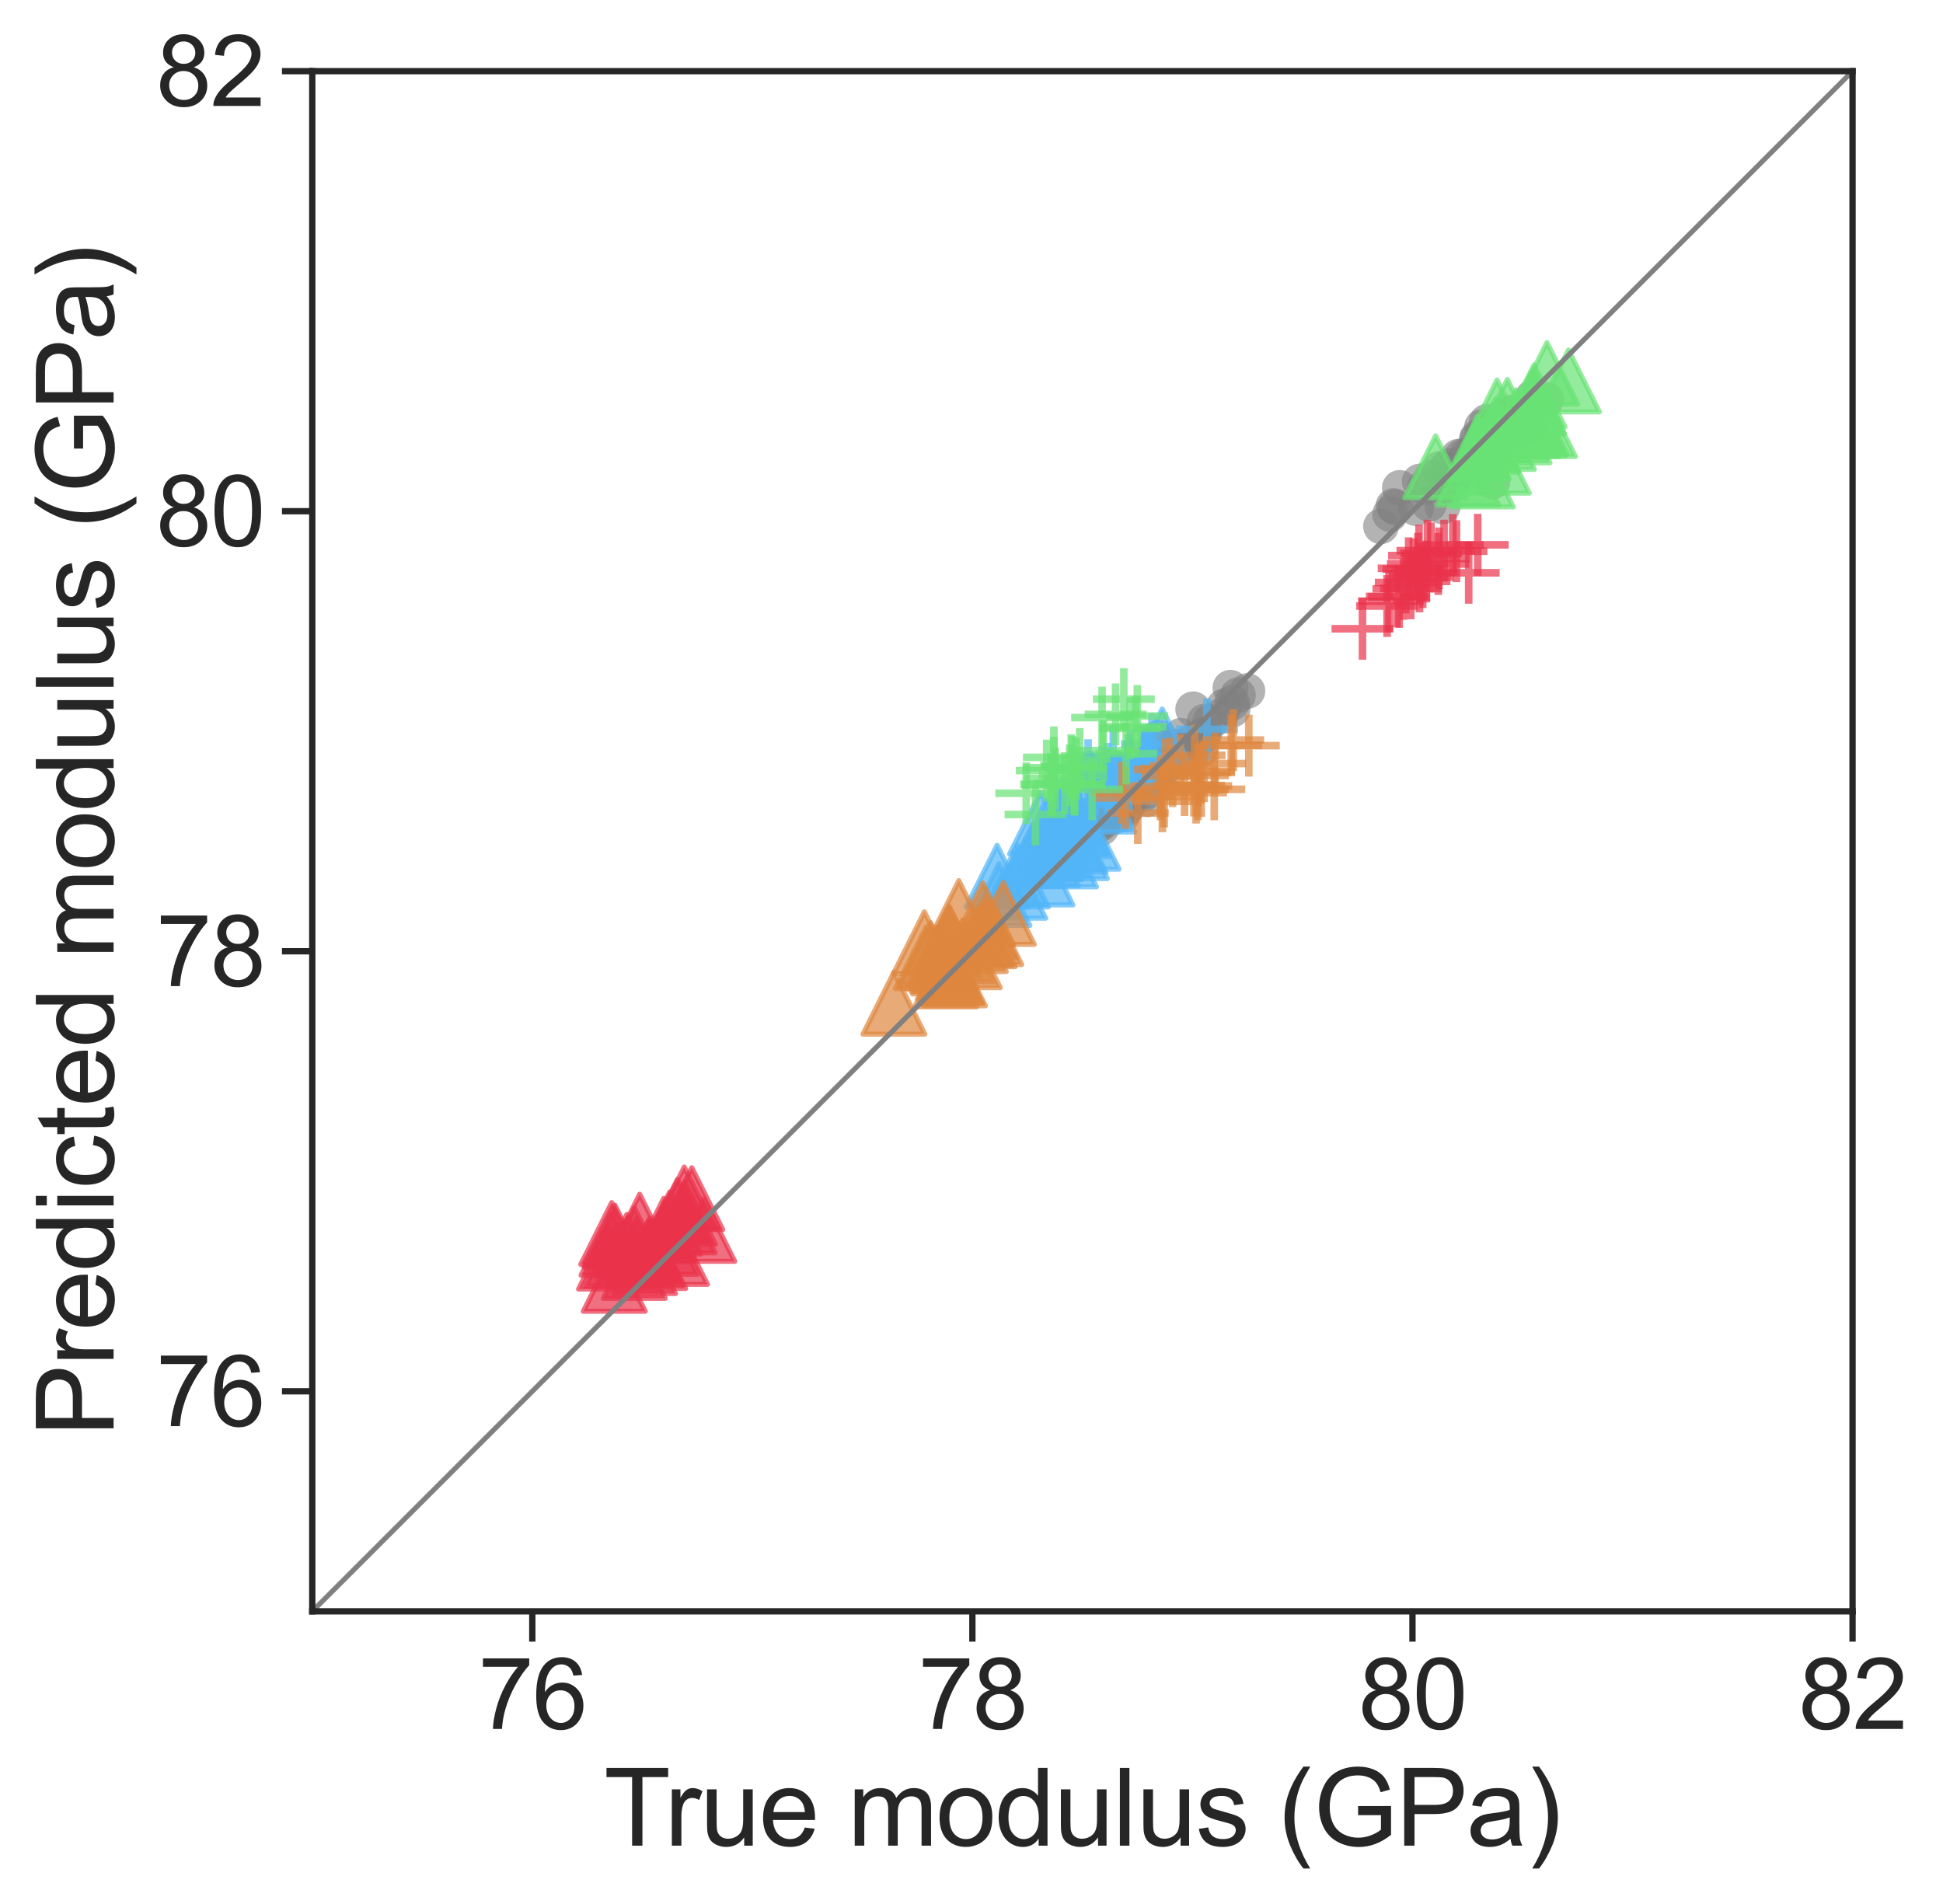 <?xml version="1.0" encoding="utf-8" standalone="no"?>
<!DOCTYPE svg PUBLIC "-//W3C//DTD SVG 1.1//EN"
  "http://www.w3.org/Graphics/SVG/1.1/DTD/svg11.dtd">
<svg xmlns:xlink="http://www.w3.org/1999/xlink" width="384.642pt" height="377.021pt" viewBox="0 0 384.642 377.021" xmlns="http://www.w3.org/2000/svg" version="1.1">
 <defs>
  <style type="text/css">*{stroke-linejoin: round; stroke-linecap: butt}</style>
 </defs>
 <g id="figure_1">
  <g id="patch_1">
   <path d="M 0 377.021 
L 384.642 377.021 
L 384.642 0 
L 0 0 
z
" style="fill: #ffffff"/>
  </g>
  <g id="axes_1">
   <g id="patch_2">
    <path d="M 61.817 319.009 
L 366.737 319.009 
L 366.737 14.089 
L 61.817 14.089 
z
" style="fill: #ffffff"/>
   </g>
   <g id="matplotlib.axis_1">
    <g id="xtick_1">
     <g id="line2d_1">
      <defs>
       <path id="mdf3a184a2c" d="M 0 0 
L 0 6 
" style="stroke: #262626; stroke-width: 1.25"/>
      </defs>
      <g>
       <use xlink:href="#mdf3a184a2c" x="105.377" y="319.009" style="fill: #262626; stroke: #262626; stroke-width: 1.25"/>
      </g>
     </g>
     <g id="text_1">
      <!-- 76 -->
      <g style="fill: #262626" transform="translate(94.672 342.288) scale(0.193 -0.193)">
       <defs>
        <path id="ArialMT-37" d="M 303 3981 
L 303 4522 
L 3269 4522 
L 3269 4084 
Q 2831 3619 2401 2847 
Q 1972 2075 1738 1259 
Q 1569 684 1522 0 
L 944 0 
Q 953 541 1156 1306 
Q 1359 2072 1739 2783 
Q 2119 3494 2547 3981 
L 303 3981 
z
" transform="scale(0.016)"/>
        <path id="ArialMT-36" d="M 3184 3459 
L 2625 3416 
Q 2550 3747 2413 3897 
Q 2184 4138 1850 4138 
Q 1581 4138 1378 3988 
Q 1113 3794 959 3422 
Q 806 3050 800 2363 
Q 1003 2672 1297 2822 
Q 1591 2972 1913 2972 
Q 2475 2972 2870 2558 
Q 3266 2144 3266 1488 
Q 3266 1056 3080 686 
Q 2894 316 2569 119 
Q 2244 -78 1831 -78 
Q 1128 -78 684 439 
Q 241 956 241 2144 
Q 241 3472 731 4075 
Q 1159 4600 1884 4600 
Q 2425 4600 2770 4297 
Q 3116 3994 3184 3459 
z
M 888 1484 
Q 888 1194 1011 928 
Q 1134 663 1356 523 
Q 1578 384 1822 384 
Q 2178 384 2434 671 
Q 2691 959 2691 1453 
Q 2691 1928 2437 2201 
Q 2184 2475 1800 2475 
Q 1419 2475 1153 2201 
Q 888 1928 888 1484 
z
" transform="scale(0.016)"/>
       </defs>
       <use xlink:href="#ArialMT-37"/>
       <use xlink:href="#ArialMT-36" x="55.615"/>
      </g>
     </g>
    </g>
    <g id="xtick_2">
     <g id="line2d_2">
      <g>
       <use xlink:href="#mdf3a184a2c" x="192.497" y="319.009" style="fill: #262626; stroke: #262626; stroke-width: 1.25"/>
      </g>
     </g>
     <g id="text_2">
      <!-- 78 -->
      <g style="fill: #262626" transform="translate(181.792 342.288) scale(0.193 -0.193)">
       <defs>
        <path id="ArialMT-38" d="M 1131 2484 
Q 781 2613 612 2850 
Q 444 3088 444 3419 
Q 444 3919 803 4259 
Q 1163 4600 1759 4600 
Q 2359 4600 2725 4251 
Q 3091 3903 3091 3403 
Q 3091 3084 2923 2848 
Q 2756 2613 2416 2484 
Q 2838 2347 3058 2040 
Q 3278 1734 3278 1309 
Q 3278 722 2862 322 
Q 2447 -78 1769 -78 
Q 1091 -78 675 323 
Q 259 725 259 1325 
Q 259 1772 486 2073 
Q 713 2375 1131 2484 
z
M 1019 3438 
Q 1019 3113 1228 2906 
Q 1438 2700 1772 2700 
Q 2097 2700 2305 2904 
Q 2513 3109 2513 3406 
Q 2513 3716 2298 3927 
Q 2084 4138 1766 4138 
Q 1444 4138 1231 3931 
Q 1019 3725 1019 3438 
z
M 838 1322 
Q 838 1081 952 856 
Q 1066 631 1291 507 
Q 1516 384 1775 384 
Q 2178 384 2440 643 
Q 2703 903 2703 1303 
Q 2703 1709 2433 1975 
Q 2163 2241 1756 2241 
Q 1359 2241 1098 1978 
Q 838 1716 838 1322 
z
" transform="scale(0.016)"/>
       </defs>
       <use xlink:href="#ArialMT-37"/>
       <use xlink:href="#ArialMT-38" x="55.615"/>
      </g>
     </g>
    </g>
    <g id="xtick_3">
     <g id="line2d_3">
      <g>
       <use xlink:href="#mdf3a184a2c" x="279.617" y="319.009" style="fill: #262626; stroke: #262626; stroke-width: 1.25"/>
      </g>
     </g>
     <g id="text_3">
      <!-- 80 -->
      <g style="fill: #262626" transform="translate(268.912 342.288) scale(0.193 -0.193)">
       <defs>
        <path id="ArialMT-30" d="M 266 2259 
Q 266 3072 433 3567 
Q 600 4063 929 4331 
Q 1259 4600 1759 4600 
Q 2128 4600 2406 4451 
Q 2684 4303 2865 4023 
Q 3047 3744 3150 3342 
Q 3253 2941 3253 2259 
Q 3253 1453 3087 958 
Q 2922 463 2592 192 
Q 2263 -78 1759 -78 
Q 1097 -78 719 397 
Q 266 969 266 2259 
z
M 844 2259 
Q 844 1131 1108 757 
Q 1372 384 1759 384 
Q 2147 384 2411 759 
Q 2675 1134 2675 2259 
Q 2675 3391 2411 3762 
Q 2147 4134 1753 4134 
Q 1366 4134 1134 3806 
Q 844 3388 844 2259 
z
" transform="scale(0.016)"/>
       </defs>
       <use xlink:href="#ArialMT-38"/>
       <use xlink:href="#ArialMT-30" x="55.615"/>
      </g>
     </g>
    </g>
    <g id="xtick_4">
     <g id="line2d_4">
      <g>
       <use xlink:href="#mdf3a184a2c" x="366.737" y="319.009" style="fill: #262626; stroke: #262626; stroke-width: 1.25"/>
      </g>
     </g>
     <g id="text_4">
      <!-- 82 -->
      <g style="fill: #262626" transform="translate(356.032 342.288) scale(0.193 -0.193)">
       <defs>
        <path id="ArialMT-32" d="M 3222 541 
L 3222 0 
L 194 0 
Q 188 203 259 391 
Q 375 700 629 1000 
Q 884 1300 1366 1694 
Q 2113 2306 2375 2664 
Q 2638 3022 2638 3341 
Q 2638 3675 2398 3904 
Q 2159 4134 1775 4134 
Q 1369 4134 1125 3890 
Q 881 3647 878 3216 
L 300 3275 
Q 359 3922 746 4261 
Q 1134 4600 1788 4600 
Q 2447 4600 2831 4234 
Q 3216 3869 3216 3328 
Q 3216 3053 3103 2787 
Q 2991 2522 2730 2228 
Q 2469 1934 1863 1422 
Q 1356 997 1212 845 
Q 1069 694 975 541 
L 3222 541 
z
" transform="scale(0.016)"/>
       </defs>
       <use xlink:href="#ArialMT-38"/>
       <use xlink:href="#ArialMT-32" x="55.615"/>
      </g>
     </g>
    </g>
    <g id="text_5">
     <!-- True modulus (GPa) -->
     <g style="fill: #262626" transform="translate(119.562 365.401) scale(0.21 -0.21)">
      <defs>
       <path id="ArialMT-54" d="M 1659 0 
L 1659 4041 
L 150 4041 
L 150 4581 
L 3781 4581 
L 3781 4041 
L 2266 4041 
L 2266 0 
L 1659 0 
z
" transform="scale(0.016)"/>
       <path id="ArialMT-72" d="M 416 0 
L 416 3319 
L 922 3319 
L 922 2816 
Q 1116 3169 1280 3281 
Q 1444 3394 1641 3394 
Q 1925 3394 2219 3213 
L 2025 2691 
Q 1819 2813 1613 2813 
Q 1428 2813 1281 2702 
Q 1134 2591 1072 2394 
Q 978 2094 978 1738 
L 978 0 
L 416 0 
z
" transform="scale(0.016)"/>
       <path id="ArialMT-75" d="M 2597 0 
L 2597 488 
Q 2209 -75 1544 -75 
Q 1250 -75 995 37 
Q 741 150 617 320 
Q 494 491 444 738 
Q 409 903 409 1263 
L 409 3319 
L 972 3319 
L 972 1478 
Q 972 1038 1006 884 
Q 1059 663 1231 536 
Q 1403 409 1656 409 
Q 1909 409 2131 539 
Q 2353 669 2445 892 
Q 2538 1116 2538 1541 
L 2538 3319 
L 3100 3319 
L 3100 0 
L 2597 0 
z
" transform="scale(0.016)"/>
       <path id="ArialMT-65" d="M 2694 1069 
L 3275 997 
Q 3138 488 2766 206 
Q 2394 -75 1816 -75 
Q 1088 -75 661 373 
Q 234 822 234 1631 
Q 234 2469 665 2931 
Q 1097 3394 1784 3394 
Q 2450 3394 2872 2941 
Q 3294 2488 3294 1666 
Q 3294 1616 3291 1516 
L 816 1516 
Q 847 969 1125 678 
Q 1403 388 1819 388 
Q 2128 388 2347 550 
Q 2566 713 2694 1069 
z
M 847 1978 
L 2700 1978 
Q 2663 2397 2488 2606 
Q 2219 2931 1791 2931 
Q 1403 2931 1139 2672 
Q 875 2413 847 1978 
z
" transform="scale(0.016)"/>
       <path id="ArialMT-20" transform="scale(0.016)"/>
       <path id="ArialMT-6d" d="M 422 0 
L 422 3319 
L 925 3319 
L 925 2853 
Q 1081 3097 1340 3245 
Q 1600 3394 1931 3394 
Q 2300 3394 2536 3241 
Q 2772 3088 2869 2813 
Q 3263 3394 3894 3394 
Q 4388 3394 4653 3120 
Q 4919 2847 4919 2278 
L 4919 0 
L 4359 0 
L 4359 2091 
Q 4359 2428 4304 2576 
Q 4250 2725 4106 2815 
Q 3963 2906 3769 2906 
Q 3419 2906 3187 2673 
Q 2956 2441 2956 1928 
L 2956 0 
L 2394 0 
L 2394 2156 
Q 2394 2531 2256 2718 
Q 2119 2906 1806 2906 
Q 1569 2906 1367 2781 
Q 1166 2656 1075 2415 
Q 984 2175 984 1722 
L 984 0 
L 422 0 
z
" transform="scale(0.016)"/>
       <path id="ArialMT-6f" d="M 213 1659 
Q 213 2581 725 3025 
Q 1153 3394 1769 3394 
Q 2453 3394 2887 2945 
Q 3322 2497 3322 1706 
Q 3322 1066 3130 698 
Q 2938 331 2570 128 
Q 2203 -75 1769 -75 
Q 1072 -75 642 372 
Q 213 819 213 1659 
z
M 791 1659 
Q 791 1022 1069 705 
Q 1347 388 1769 388 
Q 2188 388 2466 706 
Q 2744 1025 2744 1678 
Q 2744 2294 2464 2611 
Q 2184 2928 1769 2928 
Q 1347 2928 1069 2612 
Q 791 2297 791 1659 
z
" transform="scale(0.016)"/>
       <path id="ArialMT-64" d="M 2575 0 
L 2575 419 
Q 2259 -75 1647 -75 
Q 1250 -75 917 144 
Q 584 363 401 755 
Q 219 1147 219 1656 
Q 219 2153 384 2558 
Q 550 2963 881 3178 
Q 1213 3394 1622 3394 
Q 1922 3394 2156 3267 
Q 2391 3141 2538 2938 
L 2538 4581 
L 3097 4581 
L 3097 0 
L 2575 0 
z
M 797 1656 
Q 797 1019 1065 703 
Q 1334 388 1700 388 
Q 2069 388 2326 689 
Q 2584 991 2584 1609 
Q 2584 2291 2321 2609 
Q 2059 2928 1675 2928 
Q 1300 2928 1048 2622 
Q 797 2316 797 1656 
z
" transform="scale(0.016)"/>
       <path id="ArialMT-6c" d="M 409 0 
L 409 4581 
L 972 4581 
L 972 0 
L 409 0 
z
" transform="scale(0.016)"/>
       <path id="ArialMT-73" d="M 197 991 
L 753 1078 
Q 800 744 1014 566 
Q 1228 388 1613 388 
Q 2000 388 2187 545 
Q 2375 703 2375 916 
Q 2375 1106 2209 1216 
Q 2094 1291 1634 1406 
Q 1016 1563 777 1677 
Q 538 1791 414 1992 
Q 291 2194 291 2438 
Q 291 2659 392 2848 
Q 494 3038 669 3163 
Q 800 3259 1026 3326 
Q 1253 3394 1513 3394 
Q 1903 3394 2198 3281 
Q 2494 3169 2634 2976 
Q 2775 2784 2828 2463 
L 2278 2388 
Q 2241 2644 2061 2787 
Q 1881 2931 1553 2931 
Q 1166 2931 1000 2803 
Q 834 2675 834 2503 
Q 834 2394 903 2306 
Q 972 2216 1119 2156 
Q 1203 2125 1616 2013 
Q 2213 1853 2448 1751 
Q 2684 1650 2818 1456 
Q 2953 1263 2953 975 
Q 2953 694 2789 445 
Q 2625 197 2315 61 
Q 2006 -75 1616 -75 
Q 969 -75 630 194 
Q 291 463 197 991 
z
" transform="scale(0.016)"/>
       <path id="ArialMT-28" d="M 1497 -1347 
Q 1031 -759 709 28 
Q 388 816 388 1659 
Q 388 2403 628 3084 
Q 909 3875 1497 4659 
L 1900 4659 
Q 1522 4009 1400 3731 
Q 1209 3300 1100 2831 
Q 966 2247 966 1656 
Q 966 153 1900 -1347 
L 1497 -1347 
z
" transform="scale(0.016)"/>
       <path id="ArialMT-47" d="M 2638 1797 
L 2638 2334 
L 4578 2338 
L 4578 638 
Q 4131 281 3656 101 
Q 3181 -78 2681 -78 
Q 2006 -78 1454 211 
Q 903 500 622 1047 
Q 341 1594 341 2269 
Q 341 2938 620 3517 
Q 900 4097 1425 4378 
Q 1950 4659 2634 4659 
Q 3131 4659 3532 4498 
Q 3934 4338 4162 4050 
Q 4391 3763 4509 3300 
L 3963 3150 
Q 3859 3500 3706 3700 
Q 3553 3900 3268 4020 
Q 2984 4141 2638 4141 
Q 2222 4141 1919 4014 
Q 1616 3888 1430 3681 
Q 1244 3475 1141 3228 
Q 966 2803 966 2306 
Q 966 1694 1177 1281 
Q 1388 869 1791 669 
Q 2194 469 2647 469 
Q 3041 469 3416 620 
Q 3791 772 3984 944 
L 3984 1797 
L 2638 1797 
z
" transform="scale(0.016)"/>
       <path id="ArialMT-50" d="M 494 0 
L 494 4581 
L 2222 4581 
Q 2678 4581 2919 4538 
Q 3256 4481 3484 4323 
Q 3713 4166 3852 3881 
Q 3991 3597 3991 3256 
Q 3991 2672 3619 2267 
Q 3247 1863 2275 1863 
L 1100 1863 
L 1100 0 
L 494 0 
z
M 1100 2403 
L 2284 2403 
Q 2872 2403 3119 2622 
Q 3366 2841 3366 3238 
Q 3366 3525 3220 3729 
Q 3075 3934 2838 4000 
Q 2684 4041 2272 4041 
L 1100 4041 
L 1100 2403 
z
" transform="scale(0.016)"/>
       <path id="ArialMT-61" d="M 2588 409 
Q 2275 144 1986 34 
Q 1697 -75 1366 -75 
Q 819 -75 525 192 
Q 231 459 231 875 
Q 231 1119 342 1320 
Q 453 1522 633 1644 
Q 813 1766 1038 1828 
Q 1203 1872 1538 1913 
Q 2219 1994 2541 2106 
Q 2544 2222 2544 2253 
Q 2544 2597 2384 2738 
Q 2169 2928 1744 2928 
Q 1347 2928 1158 2789 
Q 969 2650 878 2297 
L 328 2372 
Q 403 2725 575 2942 
Q 747 3159 1072 3276 
Q 1397 3394 1825 3394 
Q 2250 3394 2515 3294 
Q 2781 3194 2906 3042 
Q 3031 2891 3081 2659 
Q 3109 2516 3109 2141 
L 3109 1391 
Q 3109 606 3145 398 
Q 3181 191 3288 0 
L 2700 0 
Q 2613 175 2588 409 
z
M 2541 1666 
Q 2234 1541 1622 1453 
Q 1275 1403 1131 1340 
Q 988 1278 909 1158 
Q 831 1038 831 891 
Q 831 666 1001 516 
Q 1172 366 1500 366 
Q 1825 366 2078 508 
Q 2331 650 2450 897 
Q 2541 1088 2541 1459 
L 2541 1666 
z
" transform="scale(0.016)"/>
       <path id="ArialMT-29" d="M 791 -1347 
L 388 -1347 
Q 1322 153 1322 1656 
Q 1322 2244 1188 2822 
Q 1081 3291 891 3722 
Q 769 4003 388 4659 
L 791 4659 
Q 1378 3875 1659 3084 
Q 1900 2403 1900 1659 
Q 1900 816 1576 28 
Q 1253 -759 791 -1347 
z
" transform="scale(0.016)"/>
      </defs>
      <use xlink:href="#ArialMT-54"/>
      <use xlink:href="#ArialMT-72" x="57.334"/>
      <use xlink:href="#ArialMT-75" x="90.635"/>
      <use xlink:href="#ArialMT-65" x="146.25"/>
      <use xlink:href="#ArialMT-20" x="201.865"/>
      <use xlink:href="#ArialMT-6d" x="229.648"/>
      <use xlink:href="#ArialMT-6f" x="312.949"/>
      <use xlink:href="#ArialMT-64" x="368.564"/>
      <use xlink:href="#ArialMT-75" x="424.18"/>
      <use xlink:href="#ArialMT-6c" x="479.795"/>
      <use xlink:href="#ArialMT-75" x="502.012"/>
      <use xlink:href="#ArialMT-73" x="557.627"/>
      <use xlink:href="#ArialMT-20" x="607.627"/>
      <use xlink:href="#ArialMT-28" x="635.41"/>
      <use xlink:href="#ArialMT-47" x="668.711"/>
      <use xlink:href="#ArialMT-50" x="746.494"/>
      <use xlink:href="#ArialMT-61" x="813.193"/>
      <use xlink:href="#ArialMT-29" x="868.809"/>
     </g>
    </g>
   </g>
   <g id="matplotlib.axis_2">
    <g id="ytick_1">
     <g id="line2d_5">
      <defs>
       <path id="mfa248bd254" d="M 0 0 
L -6 0 
" style="stroke: #262626; stroke-width: 1.25"/>
      </defs>
      <g>
       <use xlink:href="#mfa248bd254" x="61.817" y="275.449" style="fill: #262626; stroke: #262626; stroke-width: 1.25"/>
      </g>
     </g>
     <g id="text_6">
      <!-- 76 -->
      <g style="fill: #262626" transform="translate(30.907 282.339) scale(0.193 -0.193)">
       <use xlink:href="#ArialMT-37"/>
       <use xlink:href="#ArialMT-36" x="55.615"/>
      </g>
     </g>
    </g>
    <g id="ytick_2">
     <g id="line2d_6">
      <g>
       <use xlink:href="#mfa248bd254" x="61.817" y="188.329" style="fill: #262626; stroke: #262626; stroke-width: 1.25"/>
      </g>
     </g>
     <g id="text_7">
      <!-- 78 -->
      <g style="fill: #262626" transform="translate(30.907 195.219) scale(0.193 -0.193)">
       <use xlink:href="#ArialMT-37"/>
       <use xlink:href="#ArialMT-38" x="55.615"/>
      </g>
     </g>
    </g>
    <g id="ytick_3">
     <g id="line2d_7">
      <g>
       <use xlink:href="#mfa248bd254" x="61.817" y="101.209" style="fill: #262626; stroke: #262626; stroke-width: 1.25"/>
      </g>
     </g>
     <g id="text_8">
      <!-- 80 -->
      <g style="fill: #262626" transform="translate(30.907 108.099) scale(0.193 -0.193)">
       <use xlink:href="#ArialMT-38"/>
       <use xlink:href="#ArialMT-30" x="55.615"/>
      </g>
     </g>
    </g>
    <g id="ytick_4">
     <g id="line2d_8">
      <g>
       <use xlink:href="#mfa248bd254" x="61.817" y="14.089" style="fill: #262626; stroke: #262626; stroke-width: 1.25"/>
      </g>
     </g>
     <g id="text_9">
      <!-- 82 -->
      <g style="fill: #262626" transform="translate(30.907 20.979) scale(0.193 -0.193)">
       <use xlink:href="#ArialMT-38"/>
       <use xlink:href="#ArialMT-32" x="55.615"/>
      </g>
     </g>
    </g>
    <g id="text_10">
     <!-- Predicted modulus (GPa) -->
     <g style="fill: #262626" transform="translate(22.487 284.427) rotate(-90) scale(0.21 -0.21)">
      <defs>
       <path id="ArialMT-69" d="M 425 3934 
L 425 4581 
L 988 4581 
L 988 3934 
L 425 3934 
z
M 425 0 
L 425 3319 
L 988 3319 
L 988 0 
L 425 0 
z
" transform="scale(0.016)"/>
       <path id="ArialMT-63" d="M 2588 1216 
L 3141 1144 
Q 3050 572 2676 248 
Q 2303 -75 1759 -75 
Q 1078 -75 664 370 
Q 250 816 250 1647 
Q 250 2184 428 2587 
Q 606 2991 970 3192 
Q 1334 3394 1763 3394 
Q 2303 3394 2647 3120 
Q 2991 2847 3088 2344 
L 2541 2259 
Q 2463 2594 2264 2762 
Q 2066 2931 1784 2931 
Q 1359 2931 1093 2626 
Q 828 2322 828 1663 
Q 828 994 1084 691 
Q 1341 388 1753 388 
Q 2084 388 2306 591 
Q 2528 794 2588 1216 
z
" transform="scale(0.016)"/>
       <path id="ArialMT-74" d="M 1650 503 
L 1731 6 
Q 1494 -44 1306 -44 
Q 1000 -44 831 53 
Q 663 150 594 308 
Q 525 466 525 972 
L 525 2881 
L 113 2881 
L 113 3319 
L 525 3319 
L 525 4141 
L 1084 4478 
L 1084 3319 
L 1650 3319 
L 1650 2881 
L 1084 2881 
L 1084 941 
Q 1084 700 1114 631 
Q 1144 563 1211 522 
Q 1278 481 1403 481 
Q 1497 481 1650 503 
z
" transform="scale(0.016)"/>
      </defs>
      <use xlink:href="#ArialMT-50"/>
      <use xlink:href="#ArialMT-72" x="66.699"/>
      <use xlink:href="#ArialMT-65" x="100"/>
      <use xlink:href="#ArialMT-64" x="155.615"/>
      <use xlink:href="#ArialMT-69" x="211.23"/>
      <use xlink:href="#ArialMT-63" x="233.447"/>
      <use xlink:href="#ArialMT-74" x="283.447"/>
      <use xlink:href="#ArialMT-65" x="311.23"/>
      <use xlink:href="#ArialMT-64" x="366.846"/>
      <use xlink:href="#ArialMT-20" x="422.461"/>
      <use xlink:href="#ArialMT-6d" x="450.244"/>
      <use xlink:href="#ArialMT-6f" x="533.545"/>
      <use xlink:href="#ArialMT-64" x="589.16"/>
      <use xlink:href="#ArialMT-75" x="644.775"/>
      <use xlink:href="#ArialMT-6c" x="700.391"/>
      <use xlink:href="#ArialMT-75" x="722.607"/>
      <use xlink:href="#ArialMT-73" x="778.223"/>
      <use xlink:href="#ArialMT-20" x="828.223"/>
      <use xlink:href="#ArialMT-28" x="856.006"/>
      <use xlink:href="#ArialMT-47" x="889.307"/>
      <use xlink:href="#ArialMT-50" x="967.09"/>
      <use xlink:href="#ArialMT-61" x="1033.789"/>
      <use xlink:href="#ArialMT-29" x="1089.404"/>
     </g>
    </g>
   </g>
   <g id="PathCollection_1">
    <defs>
     <path id="C0_0_aec2dc743f" d="M 0 3.536 
C 0.938 3.536 1.837 3.163 2.5 2.5 
C 3.163 1.837 3.536 0.938 3.536 -0 
C 3.536 -0.938 3.163 -1.837 2.5 -2.5 
C 1.837 -3.163 0.938 -3.536 0 -3.536 
C -0.938 -3.536 -1.837 -3.163 -2.5 -2.5 
C -3.163 -1.837 -3.536 -0.938 -3.536 0 
C -3.536 0.938 -3.163 1.837 -2.5 2.5 
C -1.837 3.163 -0.938 3.536 0 3.536 
z
"/>
    </defs>
    <g clip-path="url(#pc4d3ce6ba5)">
     <use xlink:href="#C0_0_aec2dc743f" x="302.222" y="81.109" style="fill: #808080; fill-opacity: 0.6"/>
    </g>
    <g clip-path="url(#pc4d3ce6ba5)">
     <use xlink:href="#C0_0_aec2dc743f" x="242.304" y="139.857" style="fill: #808080; fill-opacity: 0.6"/>
    </g>
    <g clip-path="url(#pc4d3ce6ba5)">
     <use xlink:href="#C0_0_aec2dc743f" x="293.648" y="86.026" style="fill: #808080; fill-opacity: 0.6"/>
    </g>
    <g clip-path="url(#pc4d3ce6ba5)">
     <use xlink:href="#C0_0_aec2dc743f" x="275.184" y="101.784" style="fill: #808080; fill-opacity: 0.6"/>
    </g>
    <g clip-path="url(#pc4d3ce6ba5)">
     <use xlink:href="#C0_0_aec2dc743f" x="280.299" y="100.604" style="fill: #808080; fill-opacity: 0.6"/>
    </g>
    <g clip-path="url(#pc4d3ce6ba5)">
     <use xlink:href="#C0_0_aec2dc743f" x="299.174" y="81.72" style="fill: #808080; fill-opacity: 0.6"/>
    </g>
    <g clip-path="url(#pc4d3ce6ba5)">
     <use xlink:href="#C0_0_aec2dc743f" x="238.391" y="145.365" style="fill: #808080; fill-opacity: 0.6"/>
    </g>
    <g clip-path="url(#pc4d3ce6ba5)">
     <use xlink:href="#C0_0_aec2dc743f" x="222.655" y="158.746" style="fill: #808080; fill-opacity: 0.6"/>
    </g>
    <g clip-path="url(#pc4d3ce6ba5)">
     <use xlink:href="#C0_0_aec2dc743f" x="296.835" y="86.702" style="fill: #808080; fill-opacity: 0.6"/>
    </g>
    <g clip-path="url(#pc4d3ce6ba5)">
     <use xlink:href="#C0_0_aec2dc743f" x="233.772" y="150.049" style="fill: #808080; fill-opacity: 0.6"/>
    </g>
    <g clip-path="url(#pc4d3ce6ba5)">
     <use xlink:href="#C0_0_aec2dc743f" x="303.43" y="78.66" style="fill: #808080; fill-opacity: 0.6"/>
    </g>
    <g clip-path="url(#pc4d3ce6ba5)">
     <use xlink:href="#C0_0_aec2dc743f" x="284.984" y="92.804" style="fill: #808080; fill-opacity: 0.6"/>
    </g>
    <g clip-path="url(#pc4d3ce6ba5)">
     <use xlink:href="#C0_0_aec2dc743f" x="300.899" y="84.117" style="fill: #808080; fill-opacity: 0.6"/>
    </g>
    <g clip-path="url(#pc4d3ce6ba5)">
     <use xlink:href="#C0_0_aec2dc743f" x="296.183" y="88.127" style="fill: #808080; fill-opacity: 0.6"/>
    </g>
    <g clip-path="url(#pc4d3ce6ba5)">
     <use xlink:href="#C0_0_aec2dc743f" x="245.059" y="137.639" style="fill: #808080; fill-opacity: 0.6"/>
    </g>
    <g clip-path="url(#pc4d3ce6ba5)">
     <use xlink:href="#C0_0_aec2dc743f" x="226.094" y="155.901" style="fill: #808080; fill-opacity: 0.6"/>
    </g>
    <g clip-path="url(#pc4d3ce6ba5)">
     <use xlink:href="#C0_0_aec2dc743f" x="243.573" y="136.152" style="fill: #808080; fill-opacity: 0.6"/>
    </g>
    <g clip-path="url(#pc4d3ce6ba5)">
     <use xlink:href="#C0_0_aec2dc743f" x="234.235" y="150.267" style="fill: #808080; fill-opacity: 0.6"/>
    </g>
    <g clip-path="url(#pc4d3ce6ba5)">
     <use xlink:href="#C0_0_aec2dc743f" x="246.943" y="136.8" style="fill: #808080; fill-opacity: 0.6"/>
    </g>
    <g clip-path="url(#pc4d3ce6ba5)">
     <use xlink:href="#C0_0_aec2dc743f" x="222.769" y="153.803" style="fill: #808080; fill-opacity: 0.6"/>
    </g>
    <g clip-path="url(#pc4d3ce6ba5)">
     <use xlink:href="#C0_0_aec2dc743f" x="241.666" y="141.799" style="fill: #808080; fill-opacity: 0.6"/>
    </g>
    <g clip-path="url(#pc4d3ce6ba5)">
     <use xlink:href="#C0_0_aec2dc743f" x="287.699" y="95.82" style="fill: #808080; fill-opacity: 0.6"/>
    </g>
    <g clip-path="url(#pc4d3ce6ba5)">
     <use xlink:href="#C0_0_aec2dc743f" x="299.376" y="82.936" style="fill: #808080; fill-opacity: 0.6"/>
    </g>
    <g clip-path="url(#pc4d3ce6ba5)">
     <use xlink:href="#C0_0_aec2dc743f" x="232.496" y="147.826" style="fill: #808080; fill-opacity: 0.6"/>
    </g>
    <g clip-path="url(#pc4d3ce6ba5)">
     <use xlink:href="#C0_0_aec2dc743f" x="227.106" y="158.237" style="fill: #808080; fill-opacity: 0.6"/>
    </g>
    <g clip-path="url(#pc4d3ce6ba5)">
     <use xlink:href="#C0_0_aec2dc743f" x="291.657" y="89.211" style="fill: #808080; fill-opacity: 0.6"/>
    </g>
    <g clip-path="url(#pc4d3ce6ba5)">
     <use xlink:href="#C0_0_aec2dc743f" x="295.427" y="95.342" style="fill: #808080; fill-opacity: 0.6"/>
    </g>
    <g clip-path="url(#pc4d3ce6ba5)">
     <use xlink:href="#C0_0_aec2dc743f" x="237.604" y="148.419" style="fill: #808080; fill-opacity: 0.6"/>
    </g>
    <g clip-path="url(#pc4d3ce6ba5)">
     <use xlink:href="#C0_0_aec2dc743f" x="293.216" y="89.207" style="fill: #808080; fill-opacity: 0.6"/>
    </g>
    <g clip-path="url(#pc4d3ce6ba5)">
     <use xlink:href="#C0_0_aec2dc743f" x="218.388" y="157.455" style="fill: #808080; fill-opacity: 0.6"/>
    </g>
    <g clip-path="url(#pc4d3ce6ba5)">
     <use xlink:href="#C0_0_aec2dc743f" x="229.278" y="146.737" style="fill: #808080; fill-opacity: 0.6"/>
    </g>
    <g clip-path="url(#pc4d3ce6ba5)">
     <use xlink:href="#C0_0_aec2dc743f" x="229.298" y="152.663" style="fill: #808080; fill-opacity: 0.6"/>
    </g>
    <g clip-path="url(#pc4d3ce6ba5)">
     <use xlink:href="#C0_0_aec2dc743f" x="295.89" y="88.391" style="fill: #808080; fill-opacity: 0.6"/>
    </g>
    <g clip-path="url(#pc4d3ce6ba5)">
     <use xlink:href="#C0_0_aec2dc743f" x="236.202" y="140.418" style="fill: #808080; fill-opacity: 0.6"/>
    </g>
    <g clip-path="url(#pc4d3ce6ba5)">
     <use xlink:href="#C0_0_aec2dc743f" x="229.637" y="153.449" style="fill: #808080; fill-opacity: 0.6"/>
    </g>
    <g clip-path="url(#pc4d3ce6ba5)">
     <use xlink:href="#C0_0_aec2dc743f" x="292.339" y="87.126" style="fill: #808080; fill-opacity: 0.6"/>
    </g>
    <g clip-path="url(#pc4d3ce6ba5)">
     <use xlink:href="#C0_0_aec2dc743f" x="296.107" y="84.158" style="fill: #808080; fill-opacity: 0.6"/>
    </g>
    <g clip-path="url(#pc4d3ce6ba5)">
     <use xlink:href="#C0_0_aec2dc743f" x="220.355" y="161.756" style="fill: #808080; fill-opacity: 0.6"/>
    </g>
    <g clip-path="url(#pc4d3ce6ba5)">
     <use xlink:href="#C0_0_aec2dc743f" x="237.978" y="145.829" style="fill: #808080; fill-opacity: 0.6"/>
    </g>
    <g clip-path="url(#pc4d3ce6ba5)">
     <use xlink:href="#C0_0_aec2dc743f" x="221.545" y="159.147" style="fill: #808080; fill-opacity: 0.6"/>
    </g>
    <g clip-path="url(#pc4d3ce6ba5)">
     <use xlink:href="#C0_0_aec2dc743f" x="281.046" y="95.326" style="fill: #808080; fill-opacity: 0.6"/>
    </g>
    <g clip-path="url(#pc4d3ce6ba5)">
     <use xlink:href="#C0_0_aec2dc743f" x="226.72" y="155.004" style="fill: #808080; fill-opacity: 0.6"/>
    </g>
    <g clip-path="url(#pc4d3ce6ba5)">
     <use xlink:href="#C0_0_aec2dc743f" x="217.238" y="163.342" style="fill: #808080; fill-opacity: 0.6"/>
    </g>
    <g clip-path="url(#pc4d3ce6ba5)">
     <use xlink:href="#C0_0_aec2dc743f" x="220.338" y="157.282" style="fill: #808080; fill-opacity: 0.6"/>
    </g>
    <g clip-path="url(#pc4d3ce6ba5)">
     <use xlink:href="#C0_0_aec2dc743f" x="286.727" y="96.302" style="fill: #808080; fill-opacity: 0.6"/>
    </g>
    <g clip-path="url(#pc4d3ce6ba5)">
     <use xlink:href="#C0_0_aec2dc743f" x="244.011" y="140.454" style="fill: #808080; fill-opacity: 0.6"/>
    </g>
    <g clip-path="url(#pc4d3ce6ba5)">
     <use xlink:href="#C0_0_aec2dc743f" x="226.017" y="155.672" style="fill: #808080; fill-opacity: 0.6"/>
    </g>
    <g clip-path="url(#pc4d3ce6ba5)">
     <use xlink:href="#C0_0_aec2dc743f" x="217.867" y="163.094" style="fill: #808080; fill-opacity: 0.6"/>
    </g>
    <g clip-path="url(#pc4d3ce6ba5)">
     <use xlink:href="#C0_0_aec2dc743f" x="292.468" y="86.618" style="fill: #808080; fill-opacity: 0.6"/>
    </g>
    <g clip-path="url(#pc4d3ce6ba5)">
     <use xlink:href="#C0_0_aec2dc743f" x="229.354" y="146.077" style="fill: #808080; fill-opacity: 0.6"/>
    </g>
    <g clip-path="url(#pc4d3ce6ba5)">
     <use xlink:href="#C0_0_aec2dc743f" x="276.263" y="100.418" style="fill: #808080; fill-opacity: 0.6"/>
    </g>
    <g clip-path="url(#pc4d3ce6ba5)">
     <use xlink:href="#C0_0_aec2dc743f" x="226.198" y="157.293" style="fill: #808080; fill-opacity: 0.6"/>
    </g>
    <g clip-path="url(#pc4d3ce6ba5)">
     <use xlink:href="#C0_0_aec2dc743f" x="243.901" y="139.129" style="fill: #808080; fill-opacity: 0.6"/>
    </g>
    <g clip-path="url(#pc4d3ce6ba5)">
     <use xlink:href="#C0_0_aec2dc743f" x="229.324" y="153.241" style="fill: #808080; fill-opacity: 0.6"/>
    </g>
    <g clip-path="url(#pc4d3ce6ba5)">
     <use xlink:href="#C0_0_aec2dc743f" x="290.405" y="90.204" style="fill: #808080; fill-opacity: 0.6"/>
    </g>
    <g clip-path="url(#pc4d3ce6ba5)">
     <use xlink:href="#C0_0_aec2dc743f" x="230.355" y="151.656" style="fill: #808080; fill-opacity: 0.6"/>
    </g>
    <g clip-path="url(#pc4d3ce6ba5)">
     <use xlink:href="#C0_0_aec2dc743f" x="293.231" y="86.836" style="fill: #808080; fill-opacity: 0.6"/>
    </g>
    <g clip-path="url(#pc4d3ce6ba5)">
     <use xlink:href="#C0_0_aec2dc743f" x="234.402" y="149.078" style="fill: #808080; fill-opacity: 0.6"/>
    </g>
    <g clip-path="url(#pc4d3ce6ba5)">
     <use xlink:href="#C0_0_aec2dc743f" x="297.744" y="82.343" style="fill: #808080; fill-opacity: 0.6"/>
    </g>
    <g clip-path="url(#pc4d3ce6ba5)">
     <use xlink:href="#C0_0_aec2dc743f" x="233.49" y="149.486" style="fill: #808080; fill-opacity: 0.6"/>
    </g>
    <g clip-path="url(#pc4d3ce6ba5)">
     <use xlink:href="#C0_0_aec2dc743f" x="294.329" y="83.501" style="fill: #808080; fill-opacity: 0.6"/>
    </g>
    <g clip-path="url(#pc4d3ce6ba5)">
     <use xlink:href="#C0_0_aec2dc743f" x="295.804" y="89.381" style="fill: #808080; fill-opacity: 0.6"/>
    </g>
    <g clip-path="url(#pc4d3ce6ba5)">
     <use xlink:href="#C0_0_aec2dc743f" x="283.425" y="94.524" style="fill: #808080; fill-opacity: 0.6"/>
    </g>
    <g clip-path="url(#pc4d3ce6ba5)">
     <use xlink:href="#C0_0_aec2dc743f" x="273.388" y="104.195" style="fill: #808080; fill-opacity: 0.6"/>
    </g>
    <g clip-path="url(#pc4d3ce6ba5)">
     <use xlink:href="#C0_0_aec2dc743f" x="289.474" y="91.737" style="fill: #808080; fill-opacity: 0.6"/>
    </g>
    <g clip-path="url(#pc4d3ce6ba5)">
     <use xlink:href="#C0_0_aec2dc743f" x="226.736" y="156.558" style="fill: #808080; fill-opacity: 0.6"/>
    </g>
    <g clip-path="url(#pc4d3ce6ba5)">
     <use xlink:href="#C0_0_aec2dc743f" x="293.707" y="88.038" style="fill: #808080; fill-opacity: 0.6"/>
    </g>
    <g clip-path="url(#pc4d3ce6ba5)">
     <use xlink:href="#C0_0_aec2dc743f" x="228.011" y="154.676" style="fill: #808080; fill-opacity: 0.6"/>
    </g>
    <g clip-path="url(#pc4d3ce6ba5)">
     <use xlink:href="#C0_0_aec2dc743f" x="294.59" y="85.558" style="fill: #808080; fill-opacity: 0.6"/>
    </g>
    <g clip-path="url(#pc4d3ce6ba5)">
     <use xlink:href="#C0_0_aec2dc743f" x="222.839" y="160.214" style="fill: #808080; fill-opacity: 0.6"/>
    </g>
    <g clip-path="url(#pc4d3ce6ba5)">
     <use xlink:href="#C0_0_aec2dc743f" x="223.243" y="159.591" style="fill: #808080; fill-opacity: 0.6"/>
    </g>
    <g clip-path="url(#pc4d3ce6ba5)">
     <use xlink:href="#C0_0_aec2dc743f" x="288.684" y="90.418" style="fill: #808080; fill-opacity: 0.6"/>
    </g>
    <g clip-path="url(#pc4d3ce6ba5)">
     <use xlink:href="#C0_0_aec2dc743f" x="306.061" y="79.128" style="fill: #808080; fill-opacity: 0.6"/>
    </g>
    <g clip-path="url(#pc4d3ce6ba5)">
     <use xlink:href="#C0_0_aec2dc743f" x="222.259" y="161.271" style="fill: #808080; fill-opacity: 0.6"/>
    </g>
    <g clip-path="url(#pc4d3ce6ba5)">
     <use xlink:href="#C0_0_aec2dc743f" x="225.02" y="151.495" style="fill: #808080; fill-opacity: 0.6"/>
    </g>
    <g clip-path="url(#pc4d3ce6ba5)">
     <use xlink:href="#C0_0_aec2dc743f" x="223.313" y="156.574" style="fill: #808080; fill-opacity: 0.6"/>
    </g>
    <g clip-path="url(#pc4d3ce6ba5)">
     <use xlink:href="#C0_0_aec2dc743f" x="222.477" y="158.205" style="fill: #808080; fill-opacity: 0.6"/>
    </g>
    <g clip-path="url(#pc4d3ce6ba5)">
     <use xlink:href="#C0_0_aec2dc743f" x="292.293" y="90.817" style="fill: #808080; fill-opacity: 0.6"/>
    </g>
    <g clip-path="url(#pc4d3ce6ba5)">
     <use xlink:href="#C0_0_aec2dc743f" x="286.832" y="92.257" style="fill: #808080; fill-opacity: 0.6"/>
    </g>
    <g clip-path="url(#pc4d3ce6ba5)">
     <use xlink:href="#C0_0_aec2dc743f" x="218.021" y="163.919" style="fill: #808080; fill-opacity: 0.6"/>
    </g>
    <g clip-path="url(#pc4d3ce6ba5)">
     <use xlink:href="#C0_0_aec2dc743f" x="239.566" y="142.911" style="fill: #808080; fill-opacity: 0.6"/>
    </g>
    <g clip-path="url(#pc4d3ce6ba5)">
     <use xlink:href="#C0_0_aec2dc743f" x="218.864" y="162.184" style="fill: #808080; fill-opacity: 0.6"/>
    </g>
    <g clip-path="url(#pc4d3ce6ba5)">
     <use xlink:href="#C0_0_aec2dc743f" x="282.027" y="96.509" style="fill: #808080; fill-opacity: 0.6"/>
    </g>
    <g clip-path="url(#pc4d3ce6ba5)">
     <use xlink:href="#C0_0_aec2dc743f" x="277.105" y="96.589" style="fill: #808080; fill-opacity: 0.6"/>
    </g>
    <g clip-path="url(#pc4d3ce6ba5)">
     <use xlink:href="#C0_0_aec2dc743f" x="291.898" y="90.632" style="fill: #808080; fill-opacity: 0.6"/>
    </g>
    <g clip-path="url(#pc4d3ce6ba5)">
     <use xlink:href="#C0_0_aec2dc743f" x="293.37" y="84.518" style="fill: #808080; fill-opacity: 0.6"/>
    </g>
    <g clip-path="url(#pc4d3ce6ba5)">
     <use xlink:href="#C0_0_aec2dc743f" x="296.652" y="86.958" style="fill: #808080; fill-opacity: 0.6"/>
    </g>
    <g clip-path="url(#pc4d3ce6ba5)">
     <use xlink:href="#C0_0_aec2dc743f" x="289.484" y="90.331" style="fill: #808080; fill-opacity: 0.6"/>
    </g>
    <g clip-path="url(#pc4d3ce6ba5)">
     <use xlink:href="#C0_0_aec2dc743f" x="286.257" y="92.914" style="fill: #808080; fill-opacity: 0.6"/>
    </g>
    <g clip-path="url(#pc4d3ce6ba5)">
     <use xlink:href="#C0_0_aec2dc743f" x="296.206" y="88.078" style="fill: #808080; fill-opacity: 0.6"/>
    </g>
    <g clip-path="url(#pc4d3ce6ba5)">
     <use xlink:href="#C0_0_aec2dc743f" x="238.449" y="142.856" style="fill: #808080; fill-opacity: 0.6"/>
    </g>
    <g clip-path="url(#pc4d3ce6ba5)">
     <use xlink:href="#C0_0_aec2dc743f" x="302.606" y="84.842" style="fill: #808080; fill-opacity: 0.6"/>
    </g>
    <g clip-path="url(#pc4d3ce6ba5)">
     <use xlink:href="#C0_0_aec2dc743f" x="220.083" y="156.693" style="fill: #808080; fill-opacity: 0.6"/>
    </g>
    <g clip-path="url(#pc4d3ce6ba5)">
     <use xlink:href="#C0_0_aec2dc743f" x="282.914" y="99.778" style="fill: #808080; fill-opacity: 0.6"/>
    </g>
    <g clip-path="url(#pc4d3ce6ba5)">
     <use xlink:href="#C0_0_aec2dc743f" x="295.591" y="87.732" style="fill: #808080; fill-opacity: 0.6"/>
    </g>
    <g clip-path="url(#pc4d3ce6ba5)">
     <use xlink:href="#C0_0_aec2dc743f" x="235.951" y="146.737" style="fill: #808080; fill-opacity: 0.6"/>
    </g>
    <g clip-path="url(#pc4d3ce6ba5)">
     <use xlink:href="#C0_0_aec2dc743f" x="285.597" y="100.284" style="fill: #808080; fill-opacity: 0.6"/>
    </g>
    <g clip-path="url(#pc4d3ce6ba5)">
     <use xlink:href="#C0_0_aec2dc743f" x="275.841" y="100.181" style="fill: #808080; fill-opacity: 0.6"/>
    </g>
    <g clip-path="url(#pc4d3ce6ba5)">
     <use xlink:href="#C0_0_aec2dc743f" x="289.3" y="92.706" style="fill: #808080; fill-opacity: 0.6"/>
    </g>
    <g clip-path="url(#pc4d3ce6ba5)">
     <use xlink:href="#C0_0_aec2dc743f" x="233.784" y="145.663" style="fill: #808080; fill-opacity: 0.6"/>
    </g>
   </g>
   <g id="PathCollection_2">
    <defs>
     <path id="me6f57d8178" d="M 0 -6.124 
L -6.124 6.124 
L 6.124 6.124 
z
" style="stroke: #52b5f9; stroke-opacity: 0.7"/>
    </defs>
    <g clip-path="url(#pc4d3ce6ba5)">
     <use xlink:href="#me6f57d8178" x="213.617" y="163.455" style="fill: #52b5f9; fill-opacity: 0.7; stroke: #52b5f9; stroke-opacity: 0.7"/>
     <use xlink:href="#me6f57d8178" x="206.74" y="167.477" style="fill: #52b5f9; fill-opacity: 0.7; stroke: #52b5f9; stroke-opacity: 0.7"/>
     <use xlink:href="#me6f57d8178" x="230.074" y="146.492" style="fill: #52b5f9; fill-opacity: 0.7; stroke: #52b5f9; stroke-opacity: 0.7"/>
     <use xlink:href="#me6f57d8178" x="207.213" y="164.322" style="fill: #52b5f9; fill-opacity: 0.7; stroke: #52b5f9; stroke-opacity: 0.7"/>
     <use xlink:href="#me6f57d8178" x="208.109" y="168" style="fill: #52b5f9; fill-opacity: 0.7; stroke: #52b5f9; stroke-opacity: 0.7"/>
     <use xlink:href="#me6f57d8178" x="197.38" y="173.463" style="fill: #52b5f9; fill-opacity: 0.7; stroke: #52b5f9; stroke-opacity: 0.7"/>
     <use xlink:href="#me6f57d8178" x="212.788" y="162.821" style="fill: #52b5f9; fill-opacity: 0.7; stroke: #52b5f9; stroke-opacity: 0.7"/>
     <use xlink:href="#me6f57d8178" x="205.972" y="162.975" style="fill: #52b5f9; fill-opacity: 0.7; stroke: #52b5f9; stroke-opacity: 0.7"/>
     <use xlink:href="#me6f57d8178" x="215.411" y="165.957" style="fill: #52b5f9; fill-opacity: 0.7; stroke: #52b5f9; stroke-opacity: 0.7"/>
     <use xlink:href="#me6f57d8178" x="212.826" y="166.567" style="fill: #52b5f9; fill-opacity: 0.7; stroke: #52b5f9; stroke-opacity: 0.7"/>
     <use xlink:href="#me6f57d8178" x="209.616" y="162.797" style="fill: #52b5f9; fill-opacity: 0.7; stroke: #52b5f9; stroke-opacity: 0.7"/>
     <use xlink:href="#me6f57d8178" x="206.27" y="173.029" style="fill: #52b5f9; fill-opacity: 0.7; stroke: #52b5f9; stroke-opacity: 0.7"/>
     <use xlink:href="#me6f57d8178" x="213.083" y="167.823" style="fill: #52b5f9; fill-opacity: 0.7; stroke: #52b5f9; stroke-opacity: 0.7"/>
     <use xlink:href="#me6f57d8178" x="208.077" y="167.955" style="fill: #52b5f9; fill-opacity: 0.7; stroke: #52b5f9; stroke-opacity: 0.7"/>
     <use xlink:href="#me6f57d8178" x="200.885" y="175.665" style="fill: #52b5f9; fill-opacity: 0.7; stroke: #52b5f9; stroke-opacity: 0.7"/>
     <use xlink:href="#me6f57d8178" x="210.555" y="162.045" style="fill: #52b5f9; fill-opacity: 0.7; stroke: #52b5f9; stroke-opacity: 0.7"/>
     <use xlink:href="#me6f57d8178" x="210.544" y="164.625" style="fill: #52b5f9; fill-opacity: 0.7; stroke: #52b5f9; stroke-opacity: 0.7"/>
     <use xlink:href="#me6f57d8178" x="204.36" y="169.379" style="fill: #52b5f9; fill-opacity: 0.7; stroke: #52b5f9; stroke-opacity: 0.7"/>
     <use xlink:href="#me6f57d8178" x="210.944" y="169.454" style="fill: #52b5f9; fill-opacity: 0.7; stroke: #52b5f9; stroke-opacity: 0.7"/>
     <use xlink:href="#me6f57d8178" x="207.417" y="169.234" style="fill: #52b5f9; fill-opacity: 0.7; stroke: #52b5f9; stroke-opacity: 0.7"/>
     <use xlink:href="#me6f57d8178" x="197.766" y="177.087" style="fill: #52b5f9; fill-opacity: 0.7; stroke: #52b5f9; stroke-opacity: 0.7"/>
     <use xlink:href="#me6f57d8178" x="208.945" y="167.219" style="fill: #52b5f9; fill-opacity: 0.7; stroke: #52b5f9; stroke-opacity: 0.7"/>
     <use xlink:href="#me6f57d8178" x="218.505" y="158.612" style="fill: #52b5f9; fill-opacity: 0.7; stroke: #52b5f9; stroke-opacity: 0.7"/>
     <use xlink:href="#me6f57d8178" x="201.418" y="173.42" style="fill: #52b5f9; fill-opacity: 0.7; stroke: #52b5f9; stroke-opacity: 0.7"/>
     <use xlink:href="#me6f57d8178" x="210.023" y="163.036" style="fill: #52b5f9; fill-opacity: 0.7; stroke: #52b5f9; stroke-opacity: 0.7"/>
    </g>
   </g>
   <g id="PathCollection_3">
    <defs>
     <path id="me724c8140c" d="M 0 -6.124 
L -6.124 6.124 
L 6.124 6.124 
z
" style="stroke: #df873e; stroke-opacity: 0.7"/>
    </defs>
    <g clip-path="url(#pc4d3ce6ba5)">
     <use xlink:href="#me724c8140c" x="187.827" y="185.515" style="fill: #df873e; fill-opacity: 0.7; stroke: #df873e; stroke-opacity: 0.7"/>
     <use xlink:href="#me724c8140c" x="187.746" y="191.702" style="fill: #df873e; fill-opacity: 0.7; stroke: #df873e; stroke-opacity: 0.7"/>
     <use xlink:href="#me724c8140c" x="183.377" y="189.606" style="fill: #df873e; fill-opacity: 0.7; stroke: #df873e; stroke-opacity: 0.7"/>
     <use xlink:href="#me724c8140c" x="191.896" y="189.42" style="fill: #df873e; fill-opacity: 0.7; stroke: #df873e; stroke-opacity: 0.7"/>
     <use xlink:href="#me724c8140c" x="195.165" y="183.625" style="fill: #df873e; fill-opacity: 0.7; stroke: #df873e; stroke-opacity: 0.7"/>
     <use xlink:href="#me724c8140c" x="194.135" y="185.063" style="fill: #df873e; fill-opacity: 0.7; stroke: #df873e; stroke-opacity: 0.7"/>
     <use xlink:href="#me724c8140c" x="185.532" y="189.646" style="fill: #df873e; fill-opacity: 0.7; stroke: #df873e; stroke-opacity: 0.7"/>
     <use xlink:href="#me724c8140c" x="193.083" y="186.225" style="fill: #df873e; fill-opacity: 0.7; stroke: #df873e; stroke-opacity: 0.7"/>
     <use xlink:href="#me724c8140c" x="184.211" y="188.81" style="fill: #df873e; fill-opacity: 0.7; stroke: #df873e; stroke-opacity: 0.7"/>
     <use xlink:href="#me724c8140c" x="186.49" y="190.186" style="fill: #df873e; fill-opacity: 0.7; stroke: #df873e; stroke-opacity: 0.7"/>
     <use xlink:href="#me724c8140c" x="189.809" y="180.465" style="fill: #df873e; fill-opacity: 0.7; stroke: #df873e; stroke-opacity: 0.7"/>
     <use xlink:href="#me724c8140c" x="187.884" y="187.13" style="fill: #df873e; fill-opacity: 0.7; stroke: #df873e; stroke-opacity: 0.7"/>
     <use xlink:href="#me724c8140c" x="194.576" y="180.945" style="fill: #df873e; fill-opacity: 0.7; stroke: #df873e; stroke-opacity: 0.7"/>
     <use xlink:href="#me724c8140c" x="188.371" y="192.489" style="fill: #df873e; fill-opacity: 0.7; stroke: #df873e; stroke-opacity: 0.7"/>
     <use xlink:href="#me724c8140c" x="182.986" y="186.649" style="fill: #df873e; fill-opacity: 0.7; stroke: #df873e; stroke-opacity: 0.7"/>
     <use xlink:href="#me724c8140c" x="188.076" y="185.887" style="fill: #df873e; fill-opacity: 0.7; stroke: #df873e; stroke-opacity: 0.7"/>
     <use xlink:href="#me724c8140c" x="198.629" y="180.833" style="fill: #df873e; fill-opacity: 0.7; stroke: #df873e; stroke-opacity: 0.7"/>
     <use xlink:href="#me724c8140c" x="194.835" y="185.264" style="fill: #df873e; fill-opacity: 0.7; stroke: #df873e; stroke-opacity: 0.7"/>
     <use xlink:href="#me724c8140c" x="187.199" y="193.209" style="fill: #df873e; fill-opacity: 0.7; stroke: #df873e; stroke-opacity: 0.7"/>
     <use xlink:href="#me724c8140c" x="176.959" y="198.612" style="fill: #df873e; fill-opacity: 0.7; stroke: #df873e; stroke-opacity: 0.7"/>
     <use xlink:href="#me724c8140c" x="187.085" y="189.537" style="fill: #df873e; fill-opacity: 0.7; stroke: #df873e; stroke-opacity: 0.7"/>
     <use xlink:href="#me724c8140c" x="188.951" y="193.006" style="fill: #df873e; fill-opacity: 0.7; stroke: #df873e; stroke-opacity: 0.7"/>
     <use xlink:href="#me724c8140c" x="186.798" y="190.656" style="fill: #df873e; fill-opacity: 0.7; stroke: #df873e; stroke-opacity: 0.7"/>
     <use xlink:href="#me724c8140c" x="196.136" y="184.848" style="fill: #df873e; fill-opacity: 0.7; stroke: #df873e; stroke-opacity: 0.7"/>
     <use xlink:href="#me724c8140c" x="190.592" y="188.234" style="fill: #df873e; fill-opacity: 0.7; stroke: #df873e; stroke-opacity: 0.7"/>
    </g>
   </g>
   <g id="PathCollection_4">
    <defs>
     <path id="mb8355884ed" d="M 0 -6.124 
L -6.124 6.124 
L 6.124 6.124 
z
" style="stroke: #69e374; stroke-opacity: 0.7"/>
    </defs>
    <g clip-path="url(#pc4d3ce6ba5)">
     <use xlink:href="#mb8355884ed" x="293.453" y="94.237" style="fill: #69e374; fill-opacity: 0.7; stroke: #69e374; stroke-opacity: 0.7"/>
     <use xlink:href="#mb8355884ed" x="303.685" y="78.389" style="fill: #69e374; fill-opacity: 0.7; stroke: #69e374; stroke-opacity: 0.7"/>
     <use xlink:href="#mb8355884ed" x="292.488" y="88.51" style="fill: #69e374; fill-opacity: 0.7; stroke: #69e374; stroke-opacity: 0.7"/>
     <use xlink:href="#mb8355884ed" x="300.718" y="85.51" style="fill: #69e374; fill-opacity: 0.7; stroke: #69e374; stroke-opacity: 0.7"/>
     <use xlink:href="#mb8355884ed" x="304.074" y="83.629" style="fill: #69e374; fill-opacity: 0.7; stroke: #69e374; stroke-opacity: 0.7"/>
     <use xlink:href="#mb8355884ed" x="303.806" y="84.122" style="fill: #69e374; fill-opacity: 0.7; stroke: #69e374; stroke-opacity: 0.7"/>
     <use xlink:href="#mb8355884ed" x="298.397" y="81.253" style="fill: #69e374; fill-opacity: 0.7; stroke: #69e374; stroke-opacity: 0.7"/>
     <use xlink:href="#mb8355884ed" x="284.205" y="92.423" style="fill: #69e374; fill-opacity: 0.7; stroke: #69e374; stroke-opacity: 0.7"/>
     <use xlink:href="#mb8355884ed" x="290.632" y="93.909" style="fill: #69e374; fill-opacity: 0.7; stroke: #69e374; stroke-opacity: 0.7"/>
     <use xlink:href="#mb8355884ed" x="300.791" y="84.339" style="fill: #69e374; fill-opacity: 0.7; stroke: #69e374; stroke-opacity: 0.7"/>
     <use xlink:href="#mb8355884ed" x="294.575" y="87.339" style="fill: #69e374; fill-opacity: 0.7; stroke: #69e374; stroke-opacity: 0.7"/>
     <use xlink:href="#mb8355884ed" x="296.048" y="85.073" style="fill: #69e374; fill-opacity: 0.7; stroke: #69e374; stroke-opacity: 0.7"/>
     <use xlink:href="#mb8355884ed" x="292.657" y="88.774" style="fill: #69e374; fill-opacity: 0.7; stroke: #69e374; stroke-opacity: 0.7"/>
     <use xlink:href="#mb8355884ed" x="300.138" y="83.317" style="fill: #69e374; fill-opacity: 0.7; stroke: #69e374; stroke-opacity: 0.7"/>
     <use xlink:href="#mb8355884ed" x="303.564" y="79.69" style="fill: #69e374; fill-opacity: 0.7; stroke: #69e374; stroke-opacity: 0.7"/>
     <use xlink:href="#mb8355884ed" x="305.752" y="84.257" style="fill: #69e374; fill-opacity: 0.7; stroke: #69e374; stroke-opacity: 0.7"/>
     <use xlink:href="#mb8355884ed" x="301.289" y="82.992" style="fill: #69e374; fill-opacity: 0.7; stroke: #69e374; stroke-opacity: 0.7"/>
     <use xlink:href="#mb8355884ed" x="310.503" y="75.425" style="fill: #69e374; fill-opacity: 0.7; stroke: #69e374; stroke-opacity: 0.7"/>
     <use xlink:href="#mb8355884ed" x="306.239" y="73.945" style="fill: #69e374; fill-opacity: 0.7; stroke: #69e374; stroke-opacity: 0.7"/>
     <use xlink:href="#mb8355884ed" x="303.207" y="79.767" style="fill: #69e374; fill-opacity: 0.7; stroke: #69e374; stroke-opacity: 0.7"/>
     <use xlink:href="#mb8355884ed" x="296.623" y="91.502" style="fill: #69e374; fill-opacity: 0.7; stroke: #69e374; stroke-opacity: 0.7"/>
     <use xlink:href="#mb8355884ed" x="296.359" y="81.371" style="fill: #69e374; fill-opacity: 0.7; stroke: #69e374; stroke-opacity: 0.7"/>
     <use xlink:href="#mb8355884ed" x="302.582" y="84.255" style="fill: #69e374; fill-opacity: 0.7; stroke: #69e374; stroke-opacity: 0.7"/>
     <use xlink:href="#mb8355884ed" x="297.626" y="86.796" style="fill: #69e374; fill-opacity: 0.7; stroke: #69e374; stroke-opacity: 0.7"/>
     <use xlink:href="#mb8355884ed" x="300.329" y="84.518" style="fill: #69e374; fill-opacity: 0.7; stroke: #69e374; stroke-opacity: 0.7"/>
    </g>
   </g>
   <g id="PathCollection_5">
    <defs>
     <path id="m2469218ae1" d="M 0 -6.124 
L -6.124 6.124 
L 6.124 6.124 
z
" style="stroke: #ea334b; stroke-opacity: 0.7"/>
    </defs>
    <g clip-path="url(#pc4d3ce6ba5)">
     <use xlink:href="#m2469218ae1" x="131.995" y="246.16" style="fill: #ea334b; fill-opacity: 0.7; stroke: #ea334b; stroke-opacity: 0.7"/>
     <use xlink:href="#m2469218ae1" x="121.096" y="244.208" style="fill: #ea334b; fill-opacity: 0.7; stroke: #ea334b; stroke-opacity: 0.7"/>
     <use xlink:href="#m2469218ae1" x="128.588" y="247.336" style="fill: #ea334b; fill-opacity: 0.7; stroke: #ea334b; stroke-opacity: 0.7"/>
     <use xlink:href="#m2469218ae1" x="132.563" y="242.143" style="fill: #ea334b; fill-opacity: 0.7; stroke: #ea334b; stroke-opacity: 0.7"/>
     <use xlink:href="#m2469218ae1" x="125.587" y="245.25" style="fill: #ea334b; fill-opacity: 0.7; stroke: #ea334b; stroke-opacity: 0.7"/>
     <use xlink:href="#m2469218ae1" x="136.95" y="237.309" style="fill: #ea334b; fill-opacity: 0.7; stroke: #ea334b; stroke-opacity: 0.7"/>
     <use xlink:href="#m2469218ae1" x="127.608" y="249.967" style="fill: #ea334b; fill-opacity: 0.7; stroke: #ea334b; stroke-opacity: 0.7"/>
     <use xlink:href="#m2469218ae1" x="133.923" y="248.15" style="fill: #ea334b; fill-opacity: 0.7; stroke: #ea334b; stroke-opacity: 0.7"/>
     <use xlink:href="#m2469218ae1" x="135.505" y="240.202" style="fill: #ea334b; fill-opacity: 0.7; stroke: #ea334b; stroke-opacity: 0.7"/>
     <use xlink:href="#m2469218ae1" x="124.08" y="246.569" style="fill: #ea334b; fill-opacity: 0.7; stroke: #ea334b; stroke-opacity: 0.7"/>
     <use xlink:href="#m2469218ae1" x="134.094" y="239.655" style="fill: #ea334b; fill-opacity: 0.7; stroke: #ea334b; stroke-opacity: 0.7"/>
     <use xlink:href="#m2469218ae1" x="126.059" y="247.312" style="fill: #ea334b; fill-opacity: 0.7; stroke: #ea334b; stroke-opacity: 0.7"/>
     <use xlink:href="#m2469218ae1" x="128.301" y="247.955" style="fill: #ea334b; fill-opacity: 0.7; stroke: #ea334b; stroke-opacity: 0.7"/>
     <use xlink:href="#m2469218ae1" x="135.461" y="237.18" style="fill: #ea334b; fill-opacity: 0.7; stroke: #ea334b; stroke-opacity: 0.7"/>
     <use xlink:href="#m2469218ae1" x="121.729" y="244.738" style="fill: #ea334b; fill-opacity: 0.7; stroke: #ea334b; stroke-opacity: 0.7"/>
     <use xlink:href="#m2469218ae1" x="139.32" y="243.589" style="fill: #ea334b; fill-opacity: 0.7; stroke: #ea334b; stroke-opacity: 0.7"/>
     <use xlink:href="#m2469218ae1" x="122.121" y="248.465" style="fill: #ea334b; fill-opacity: 0.7; stroke: #ea334b; stroke-opacity: 0.7"/>
     <use xlink:href="#m2469218ae1" x="131.4" y="243.367" style="fill: #ea334b; fill-opacity: 0.7; stroke: #ea334b; stroke-opacity: 0.7"/>
     <use xlink:href="#m2469218ae1" x="129.616" y="248.962" style="fill: #ea334b; fill-opacity: 0.7; stroke: #ea334b; stroke-opacity: 0.7"/>
     <use xlink:href="#m2469218ae1" x="121.605" y="253.477" style="fill: #ea334b; fill-opacity: 0.7; stroke: #ea334b; stroke-opacity: 0.7"/>
     <use xlink:href="#m2469218ae1" x="126.627" y="242.556" style="fill: #ea334b; fill-opacity: 0.7; stroke: #ea334b; stroke-opacity: 0.7"/>
     <use xlink:href="#m2469218ae1" x="135.434" y="241.908" style="fill: #ea334b; fill-opacity: 0.7; stroke: #ea334b; stroke-opacity: 0.7"/>
     <use xlink:href="#m2469218ae1" x="121.156" y="246.352" style="fill: #ea334b; fill-opacity: 0.7; stroke: #ea334b; stroke-opacity: 0.7"/>
     <use xlink:href="#m2469218ae1" x="120.654" y="249.079" style="fill: #ea334b; fill-opacity: 0.7; stroke: #ea334b; stroke-opacity: 0.7"/>
     <use xlink:href="#m2469218ae1" x="125.568" y="250.918" style="fill: #ea334b; fill-opacity: 0.7; stroke: #ea334b; stroke-opacity: 0.7"/>
    </g>
   </g>
   <g id="PathCollection_6">
    <defs>
     <path id="mc6dd5f3dc1" d="M -6.124 0 
L 6.124 0 
M 0 6.124 
L 0 -6.124 
" style="stroke: #52b5f9; stroke-opacity: 0.7; stroke-width: 1.5"/>
    </defs>
    <g clip-path="url(#pc4d3ce6ba5)">
     <use xlink:href="#mc6dd5f3dc1" x="219.729" y="155.422" style="fill: #52b5f9; fill-opacity: 0.7; stroke: #52b5f9; stroke-opacity: 0.7; stroke-width: 1.5"/>
     <use xlink:href="#mc6dd5f3dc1" x="226.105" y="150.035" style="fill: #52b5f9; fill-opacity: 0.7; stroke: #52b5f9; stroke-opacity: 0.7; stroke-width: 1.5"/>
     <use xlink:href="#mc6dd5f3dc1" x="213.618" y="155.812" style="fill: #52b5f9; fill-opacity: 0.7; stroke: #52b5f9; stroke-opacity: 0.7; stroke-width: 1.5"/>
     <use xlink:href="#mc6dd5f3dc1" x="227.333" y="150.172" style="fill: #52b5f9; fill-opacity: 0.7; stroke: #52b5f9; stroke-opacity: 0.7; stroke-width: 1.5"/>
     <use xlink:href="#mc6dd5f3dc1" x="219.341" y="155.852" style="fill: #52b5f9; fill-opacity: 0.7; stroke: #52b5f9; stroke-opacity: 0.7; stroke-width: 1.5"/>
     <use xlink:href="#mc6dd5f3dc1" x="222.47" y="158.324" style="fill: #52b5f9; fill-opacity: 0.7; stroke: #52b5f9; stroke-opacity: 0.7; stroke-width: 1.5"/>
     <use xlink:href="#mc6dd5f3dc1" x="216.806" y="155.238" style="fill: #52b5f9; fill-opacity: 0.7; stroke: #52b5f9; stroke-opacity: 0.7; stroke-width: 1.5"/>
     <use xlink:href="#mc6dd5f3dc1" x="227.285" y="150.883" style="fill: #52b5f9; fill-opacity: 0.7; stroke: #52b5f9; stroke-opacity: 0.7; stroke-width: 1.5"/>
     <use xlink:href="#mc6dd5f3dc1" x="226.489" y="149.543" style="fill: #52b5f9; fill-opacity: 0.7; stroke: #52b5f9; stroke-opacity: 0.7; stroke-width: 1.5"/>
     <use xlink:href="#mc6dd5f3dc1" x="219.223" y="153.217" style="fill: #52b5f9; fill-opacity: 0.7; stroke: #52b5f9; stroke-opacity: 0.7; stroke-width: 1.5"/>
     <use xlink:href="#mc6dd5f3dc1" x="215.905" y="154.777" style="fill: #52b5f9; fill-opacity: 0.7; stroke: #52b5f9; stroke-opacity: 0.7; stroke-width: 1.5"/>
     <use xlink:href="#mc6dd5f3dc1" x="223.835" y="150.614" style="fill: #52b5f9; fill-opacity: 0.7; stroke: #52b5f9; stroke-opacity: 0.7; stroke-width: 1.5"/>
     <use xlink:href="#mc6dd5f3dc1" x="214.186" y="154.987" style="fill: #52b5f9; fill-opacity: 0.7; stroke: #52b5f9; stroke-opacity: 0.7; stroke-width: 1.5"/>
     <use xlink:href="#mc6dd5f3dc1" x="215.406" y="152.481" style="fill: #52b5f9; fill-opacity: 0.7; stroke: #52b5f9; stroke-opacity: 0.7; stroke-width: 1.5"/>
     <use xlink:href="#mc6dd5f3dc1" x="223.199" y="152.752" style="fill: #52b5f9; fill-opacity: 0.7; stroke: #52b5f9; stroke-opacity: 0.7; stroke-width: 1.5"/>
     <use xlink:href="#mc6dd5f3dc1" x="219.107" y="154.428" style="fill: #52b5f9; fill-opacity: 0.7; stroke: #52b5f9; stroke-opacity: 0.7; stroke-width: 1.5"/>
     <use xlink:href="#mc6dd5f3dc1" x="221.658" y="155.347" style="fill: #52b5f9; fill-opacity: 0.7; stroke: #52b5f9; stroke-opacity: 0.7; stroke-width: 1.5"/>
     <use xlink:href="#mc6dd5f3dc1" x="228.506" y="153.366" style="fill: #52b5f9; fill-opacity: 0.7; stroke: #52b5f9; stroke-opacity: 0.7; stroke-width: 1.5"/>
     <use xlink:href="#mc6dd5f3dc1" x="218.191" y="153.866" style="fill: #52b5f9; fill-opacity: 0.7; stroke: #52b5f9; stroke-opacity: 0.7; stroke-width: 1.5"/>
     <use xlink:href="#mc6dd5f3dc1" x="223.378" y="151.435" style="fill: #52b5f9; fill-opacity: 0.7; stroke: #52b5f9; stroke-opacity: 0.7; stroke-width: 1.5"/>
     <use xlink:href="#mc6dd5f3dc1" x="223.56" y="154.724" style="fill: #52b5f9; fill-opacity: 0.7; stroke: #52b5f9; stroke-opacity: 0.7; stroke-width: 1.5"/>
     <use xlink:href="#mc6dd5f3dc1" x="238.932" y="144.376" style="fill: #52b5f9; fill-opacity: 0.7; stroke: #52b5f9; stroke-opacity: 0.7; stroke-width: 1.5"/>
     <use xlink:href="#mc6dd5f3dc1" x="228.05" y="147.322" style="fill: #52b5f9; fill-opacity: 0.7; stroke: #52b5f9; stroke-opacity: 0.7; stroke-width: 1.5"/>
     <use xlink:href="#mc6dd5f3dc1" x="216.597" y="158.737" style="fill: #52b5f9; fill-opacity: 0.7; stroke: #52b5f9; stroke-opacity: 0.7; stroke-width: 1.5"/>
     <use xlink:href="#mc6dd5f3dc1" x="220.382" y="149.771" style="fill: #52b5f9; fill-opacity: 0.7; stroke: #52b5f9; stroke-opacity: 0.7; stroke-width: 1.5"/>
    </g>
   </g>
   <g id="PathCollection_7">
    <defs>
     <path id="mbd25322c20" d="M -6.124 0 
L 6.124 0 
M 0 6.124 
L 0 -6.124 
" style="stroke: #df873e; stroke-opacity: 0.7; stroke-width: 1.5"/>
    </defs>
    <g clip-path="url(#pc4d3ce6ba5)">
     <use xlink:href="#mbd25322c20" x="236.486" y="149.531" style="fill: #df873e; fill-opacity: 0.7; stroke: #df873e; stroke-opacity: 0.7; stroke-width: 1.5"/>
     <use xlink:href="#mbd25322c20" x="232.123" y="153.666" style="fill: #df873e; fill-opacity: 0.7; stroke: #df873e; stroke-opacity: 0.7; stroke-width: 1.5"/>
     <use xlink:href="#mbd25322c20" x="240.526" y="151.162" style="fill: #df873e; fill-opacity: 0.7; stroke: #df873e; stroke-opacity: 0.7; stroke-width: 1.5"/>
     <use xlink:href="#mbd25322c20" x="234.506" y="155.411" style="fill: #df873e; fill-opacity: 0.7; stroke: #df873e; stroke-opacity: 0.7; stroke-width: 1.5"/>
     <use xlink:href="#mbd25322c20" x="229.724" y="156.268" style="fill: #df873e; fill-opacity: 0.7; stroke: #df873e; stroke-opacity: 0.7; stroke-width: 1.5"/>
     <use xlink:href="#mbd25322c20" x="233.668" y="151.594" style="fill: #df873e; fill-opacity: 0.7; stroke: #df873e; stroke-opacity: 0.7; stroke-width: 1.5"/>
     <use xlink:href="#mbd25322c20" x="237.799" y="155.601" style="fill: #df873e; fill-opacity: 0.7; stroke: #df873e; stroke-opacity: 0.7; stroke-width: 1.5"/>
     <use xlink:href="#mbd25322c20" x="244.142" y="146.516" style="fill: #df873e; fill-opacity: 0.7; stroke: #df873e; stroke-opacity: 0.7; stroke-width: 1.5"/>
     <use xlink:href="#mbd25322c20" x="236.364" y="155.524" style="fill: #df873e; fill-opacity: 0.7; stroke: #df873e; stroke-opacity: 0.7; stroke-width: 1.5"/>
     <use xlink:href="#mbd25322c20" x="236.783" y="156.922" style="fill: #df873e; fill-opacity: 0.7; stroke: #df873e; stroke-opacity: 0.7; stroke-width: 1.5"/>
     <use xlink:href="#mbd25322c20" x="222.758" y="157.985" style="fill: #df873e; fill-opacity: 0.7; stroke: #df873e; stroke-opacity: 0.7; stroke-width: 1.5"/>
     <use xlink:href="#mbd25322c20" x="243.745" y="147.553" style="fill: #df873e; fill-opacity: 0.7; stroke: #df873e; stroke-opacity: 0.7; stroke-width: 1.5"/>
     <use xlink:href="#mbd25322c20" x="237.158" y="153.522" style="fill: #df873e; fill-opacity: 0.7; stroke: #df873e; stroke-opacity: 0.7; stroke-width: 1.5"/>
     <use xlink:href="#mbd25322c20" x="231.68" y="152.179" style="fill: #df873e; fill-opacity: 0.7; stroke: #df873e; stroke-opacity: 0.7; stroke-width: 1.5"/>
     <use xlink:href="#mbd25322c20" x="225.24" y="160.962" style="fill: #df873e; fill-opacity: 0.7; stroke: #df873e; stroke-opacity: 0.7; stroke-width: 1.5"/>
     <use xlink:href="#mbd25322c20" x="247.218" y="147.618" style="fill: #df873e; fill-opacity: 0.7; stroke: #df873e; stroke-opacity: 0.7; stroke-width: 1.5"/>
     <use xlink:href="#mbd25322c20" x="230.458" y="157.674" style="fill: #df873e; fill-opacity: 0.7; stroke: #df873e; stroke-opacity: 0.7; stroke-width: 1.5"/>
     <use xlink:href="#mbd25322c20" x="237.602" y="152.96" style="fill: #df873e; fill-opacity: 0.7; stroke: #df873e; stroke-opacity: 0.7; stroke-width: 1.5"/>
     <use xlink:href="#mbd25322c20" x="240.377" y="156.262" style="fill: #df873e; fill-opacity: 0.7; stroke: #df873e; stroke-opacity: 0.7; stroke-width: 1.5"/>
     <use xlink:href="#mbd25322c20" x="238.371" y="152.699" style="fill: #df873e; fill-opacity: 0.7; stroke: #df873e; stroke-opacity: 0.7; stroke-width: 1.5"/>
     <use xlink:href="#mbd25322c20" x="229.803" y="155.682" style="fill: #df873e; fill-opacity: 0.7; stroke: #df873e; stroke-opacity: 0.7; stroke-width: 1.5"/>
     <use xlink:href="#mbd25322c20" x="230.108" y="158.635" style="fill: #df873e; fill-opacity: 0.7; stroke: #df873e; stroke-opacity: 0.7; stroke-width: 1.5"/>
     <use xlink:href="#mbd25322c20" x="230.623" y="152.364" style="fill: #df873e; fill-opacity: 0.7; stroke: #df873e; stroke-opacity: 0.7; stroke-width: 1.5"/>
     <use xlink:href="#mbd25322c20" x="222.084" y="156.935" style="fill: #df873e; fill-opacity: 0.7; stroke: #df873e; stroke-opacity: 0.7; stroke-width: 1.5"/>
     <use xlink:href="#mbd25322c20" x="237.133" y="156.265" style="fill: #df873e; fill-opacity: 0.7; stroke: #df873e; stroke-opacity: 0.7; stroke-width: 1.5"/>
    </g>
   </g>
   <g id="PathCollection_8">
    <defs>
     <path id="m381c9722ce" d="M -6.124 0 
L 6.124 0 
M 0 6.124 
L 0 -6.124 
" style="stroke: #69e374; stroke-opacity: 0.7; stroke-width: 1.5"/>
    </defs>
    <g clip-path="url(#pc4d3ce6ba5)">
     <use xlink:href="#m381c9722ce" x="222.477" y="138.412" style="fill: #69e374; fill-opacity: 0.7; stroke: #69e374; stroke-opacity: 0.7; stroke-width: 1.5"/>
     <use xlink:href="#m381c9722ce" x="216.227" y="156.261" style="fill: #69e374; fill-opacity: 0.7; stroke: #69e374; stroke-opacity: 0.7; stroke-width: 1.5"/>
     <use xlink:href="#m381c9722ce" x="207.212" y="152.552" style="fill: #69e374; fill-opacity: 0.7; stroke: #69e374; stroke-opacity: 0.7; stroke-width: 1.5"/>
     <use xlink:href="#m381c9722ce" x="212.063" y="151.485" style="fill: #69e374; fill-opacity: 0.7; stroke: #69e374; stroke-opacity: 0.7; stroke-width: 1.5"/>
     <use xlink:href="#m381c9722ce" x="208.371" y="155.45" style="fill: #69e374; fill-opacity: 0.7; stroke: #69e374; stroke-opacity: 0.7; stroke-width: 1.5"/>
     <use xlink:href="#m381c9722ce" x="213.746" y="150.266" style="fill: #69e374; fill-opacity: 0.7; stroke: #69e374; stroke-opacity: 0.7; stroke-width: 1.5"/>
     <use xlink:href="#m381c9722ce" x="208.07" y="155.256" style="fill: #69e374; fill-opacity: 0.7; stroke: #69e374; stroke-opacity: 0.7; stroke-width: 1.5"/>
     <use xlink:href="#m381c9722ce" x="224.811" y="143.876" style="fill: #69e374; fill-opacity: 0.7; stroke: #69e374; stroke-opacity: 0.7; stroke-width: 1.5"/>
     <use xlink:href="#m381c9722ce" x="218.175" y="142.071" style="fill: #69e374; fill-opacity: 0.7; stroke: #69e374; stroke-opacity: 0.7; stroke-width: 1.5"/>
     <use xlink:href="#m381c9722ce" x="220.851" y="141.435" style="fill: #69e374; fill-opacity: 0.7; stroke: #69e374; stroke-opacity: 0.7; stroke-width: 1.5"/>
     <use xlink:href="#m381c9722ce" x="222.938" y="149.19" style="fill: #69e374; fill-opacity: 0.7; stroke: #69e374; stroke-opacity: 0.7; stroke-width: 1.5"/>
     <use xlink:href="#m381c9722ce" x="212.315" y="151.851" style="fill: #69e374; fill-opacity: 0.7; stroke: #69e374; stroke-opacity: 0.7; stroke-width: 1.5"/>
     <use xlink:href="#m381c9722ce" x="208.632" y="149.942" style="fill: #69e374; fill-opacity: 0.7; stroke: #69e374; stroke-opacity: 0.7; stroke-width: 1.5"/>
     <use xlink:href="#m381c9722ce" x="212.578" y="155.212" style="fill: #69e374; fill-opacity: 0.7; stroke: #69e374; stroke-opacity: 0.7; stroke-width: 1.5"/>
     <use xlink:href="#m381c9722ce" x="223.71" y="144.209" style="fill: #69e374; fill-opacity: 0.7; stroke: #69e374; stroke-opacity: 0.7; stroke-width: 1.5"/>
     <use xlink:href="#m381c9722ce" x="225.145" y="141.75" style="fill: #69e374; fill-opacity: 0.7; stroke: #69e374; stroke-opacity: 0.7; stroke-width: 1.5"/>
     <use xlink:href="#m381c9722ce" x="211.755" y="153.496" style="fill: #69e374; fill-opacity: 0.7; stroke: #69e374; stroke-opacity: 0.7; stroke-width: 1.5"/>
     <use xlink:href="#m381c9722ce" x="204.991" y="161.247" style="fill: #69e374; fill-opacity: 0.7; stroke: #69e374; stroke-opacity: 0.7; stroke-width: 1.5"/>
     <use xlink:href="#m381c9722ce" x="203.154" y="157.049" style="fill: #69e374; fill-opacity: 0.7; stroke: #69e374; stroke-opacity: 0.7; stroke-width: 1.5"/>
     <use xlink:href="#m381c9722ce" x="208.913" y="154.136" style="fill: #69e374; fill-opacity: 0.7; stroke: #69e374; stroke-opacity: 0.7; stroke-width: 1.5"/>
     <use xlink:href="#m381c9722ce" x="210.77" y="155.059" style="fill: #69e374; fill-opacity: 0.7; stroke: #69e374; stroke-opacity: 0.7; stroke-width: 1.5"/>
     <use xlink:href="#m381c9722ce" x="208.631" y="151.992" style="fill: #69e374; fill-opacity: 0.7; stroke: #69e374; stroke-opacity: 0.7; stroke-width: 1.5"/>
     <use xlink:href="#m381c9722ce" x="213.028" y="152.153" style="fill: #69e374; fill-opacity: 0.7; stroke: #69e374; stroke-opacity: 0.7; stroke-width: 1.5"/>
     <use xlink:href="#m381c9722ce" x="212.775" y="155.35" style="fill: #69e374; fill-opacity: 0.7; stroke: #69e374; stroke-opacity: 0.7; stroke-width: 1.5"/>
     <use xlink:href="#m381c9722ce" x="218.432" y="148.607" style="fill: #69e374; fill-opacity: 0.7; stroke: #69e374; stroke-opacity: 0.7; stroke-width: 1.5"/>
    </g>
   </g>
   <g id="PathCollection_9">
    <defs>
     <path id="m60d533eb72" d="M -6.124 0 
L 6.124 0 
M 0 6.124 
L 0 -6.124 
" style="stroke: #ea334b; stroke-opacity: 0.7; stroke-width: 1.5"/>
    </defs>
    <g clip-path="url(#pc4d3ce6ba5)">
     <use xlink:href="#m60d533eb72" x="281.643" y="114.264" style="fill: #ea334b; fill-opacity: 0.7; stroke: #ea334b; stroke-opacity: 0.7; stroke-width: 1.5"/>
     <use xlink:href="#m60d533eb72" x="281.071" y="113.562" style="fill: #ea334b; fill-opacity: 0.7; stroke: #ea334b; stroke-opacity: 0.7; stroke-width: 1.5"/>
     <use xlink:href="#m60d533eb72" x="269.72" y="124.482" style="fill: #ea334b; fill-opacity: 0.7; stroke: #ea334b; stroke-opacity: 0.7; stroke-width: 1.5"/>
     <use xlink:href="#m60d533eb72" x="282.383" y="113.149" style="fill: #ea334b; fill-opacity: 0.7; stroke: #ea334b; stroke-opacity: 0.7; stroke-width: 1.5"/>
     <use xlink:href="#m60d533eb72" x="283.278" y="109.552" style="fill: #ea334b; fill-opacity: 0.7; stroke: #ea334b; stroke-opacity: 0.7; stroke-width: 1.5"/>
     <use xlink:href="#m60d533eb72" x="278.862" y="112.509" style="fill: #ea334b; fill-opacity: 0.7; stroke: #ea334b; stroke-opacity: 0.7; stroke-width: 1.5"/>
     <use xlink:href="#m60d533eb72" x="284.853" y="110.55" style="fill: #ea334b; fill-opacity: 0.7; stroke: #ea334b; stroke-opacity: 0.7; stroke-width: 1.5"/>
     <use xlink:href="#m60d533eb72" x="277.826" y="116.582" style="fill: #ea334b; fill-opacity: 0.7; stroke: #ea334b; stroke-opacity: 0.7; stroke-width: 1.5"/>
     <use xlink:href="#m60d533eb72" x="279.806" y="112.696" style="fill: #ea334b; fill-opacity: 0.7; stroke: #ea334b; stroke-opacity: 0.7; stroke-width: 1.5"/>
     <use xlink:href="#m60d533eb72" x="288.329" y="109.121" style="fill: #ea334b; fill-opacity: 0.7; stroke: #ea334b; stroke-opacity: 0.7; stroke-width: 1.5"/>
     <use xlink:href="#m60d533eb72" x="276.52" y="118.074" style="fill: #ea334b; fill-opacity: 0.7; stroke: #ea334b; stroke-opacity: 0.7; stroke-width: 1.5"/>
     <use xlink:href="#m60d533eb72" x="285.871" y="109.021" style="fill: #ea334b; fill-opacity: 0.7; stroke: #ea334b; stroke-opacity: 0.7; stroke-width: 1.5"/>
     <use xlink:href="#m60d533eb72" x="281.007" y="115.109" style="fill: #ea334b; fill-opacity: 0.7; stroke: #ea334b; stroke-opacity: 0.7; stroke-width: 1.5"/>
     <use xlink:href="#m60d533eb72" x="280.919" y="109.99" style="fill: #ea334b; fill-opacity: 0.7; stroke: #ea334b; stroke-opacity: 0.7; stroke-width: 1.5"/>
     <use xlink:href="#m60d533eb72" x="287.605" y="107.909" style="fill: #ea334b; fill-opacity: 0.7; stroke: #ea334b; stroke-opacity: 0.7; stroke-width: 1.5"/>
     <use xlink:href="#m60d533eb72" x="282.584" y="109.024" style="fill: #ea334b; fill-opacity: 0.7; stroke: #ea334b; stroke-opacity: 0.7; stroke-width: 1.5"/>
     <use xlink:href="#m60d533eb72" x="290.749" y="113.399" style="fill: #ea334b; fill-opacity: 0.7; stroke: #ea334b; stroke-opacity: 0.7; stroke-width: 1.5"/>
     <use xlink:href="#m60d533eb72" x="274.592" y="119.982" style="fill: #ea334b; fill-opacity: 0.7; stroke: #ea334b; stroke-opacity: 0.7; stroke-width: 1.5"/>
     <use xlink:href="#m60d533eb72" x="284.733" y="111.654" style="fill: #ea334b; fill-opacity: 0.7; stroke: #ea334b; stroke-opacity: 0.7; stroke-width: 1.5"/>
     <use xlink:href="#m60d533eb72" x="292.539" y="107.859" style="fill: #ea334b; fill-opacity: 0.7; stroke: #ea334b; stroke-opacity: 0.7; stroke-width: 1.5"/>
     <use xlink:href="#m60d533eb72" x="276.989" y="118.177" style="fill: #ea334b; fill-opacity: 0.7; stroke: #ea334b; stroke-opacity: 0.7; stroke-width: 1.5"/>
     <use xlink:href="#m60d533eb72" x="280.7" y="111.61" style="fill: #ea334b; fill-opacity: 0.7; stroke: #ea334b; stroke-opacity: 0.7; stroke-width: 1.5"/>
     <use xlink:href="#m60d533eb72" x="279.281" y="116.476" style="fill: #ea334b; fill-opacity: 0.7; stroke: #ea334b; stroke-opacity: 0.7; stroke-width: 1.5"/>
     <use xlink:href="#m60d533eb72" x="278.287" y="115.328" style="fill: #ea334b; fill-opacity: 0.7; stroke: #ea334b; stroke-opacity: 0.7; stroke-width: 1.5"/>
     <use xlink:href="#m60d533eb72" x="274.978" y="119.018" style="fill: #ea334b; fill-opacity: 0.7; stroke: #ea334b; stroke-opacity: 0.7; stroke-width: 1.5"/>
    </g>
   </g>
   <g id="line2d_9">
    <path d="M 61.817 319.009 
L 366.737 14.089 
" clip-path="url(#pc4d3ce6ba5)" style="fill: none; stroke: #808080; stroke-linecap: round"/>
   </g>
   <g id="patch_3">
    <path d="M 61.817 319.009 
L 61.817 14.089 
" style="fill: none; stroke: #262626; stroke-width: 1.25; stroke-linejoin: miter; stroke-linecap: square"/>
   </g>
   <g id="patch_4">
    <path d="M 366.737 319.009 
L 366.737 14.089 
" style="fill: none; stroke: #262626; stroke-width: 1.25; stroke-linejoin: miter; stroke-linecap: square"/>
   </g>
   <g id="patch_5">
    <path d="M 61.817 319.009 
L 366.737 319.009 
" style="fill: none; stroke: #262626; stroke-width: 1.25; stroke-linejoin: miter; stroke-linecap: square"/>
   </g>
   <g id="patch_6">
    <path d="M 61.817 14.089 
L 366.737 14.089 
" style="fill: none; stroke: #262626; stroke-width: 1.25; stroke-linejoin: miter; stroke-linecap: square"/>
   </g>
  </g>
 </g>
 <defs>
  <clipPath id="pc4d3ce6ba5">
   <rect x="61.817" y="14.089" width="304.92" height="304.92"/>
  </clipPath>
 </defs>
</svg>
